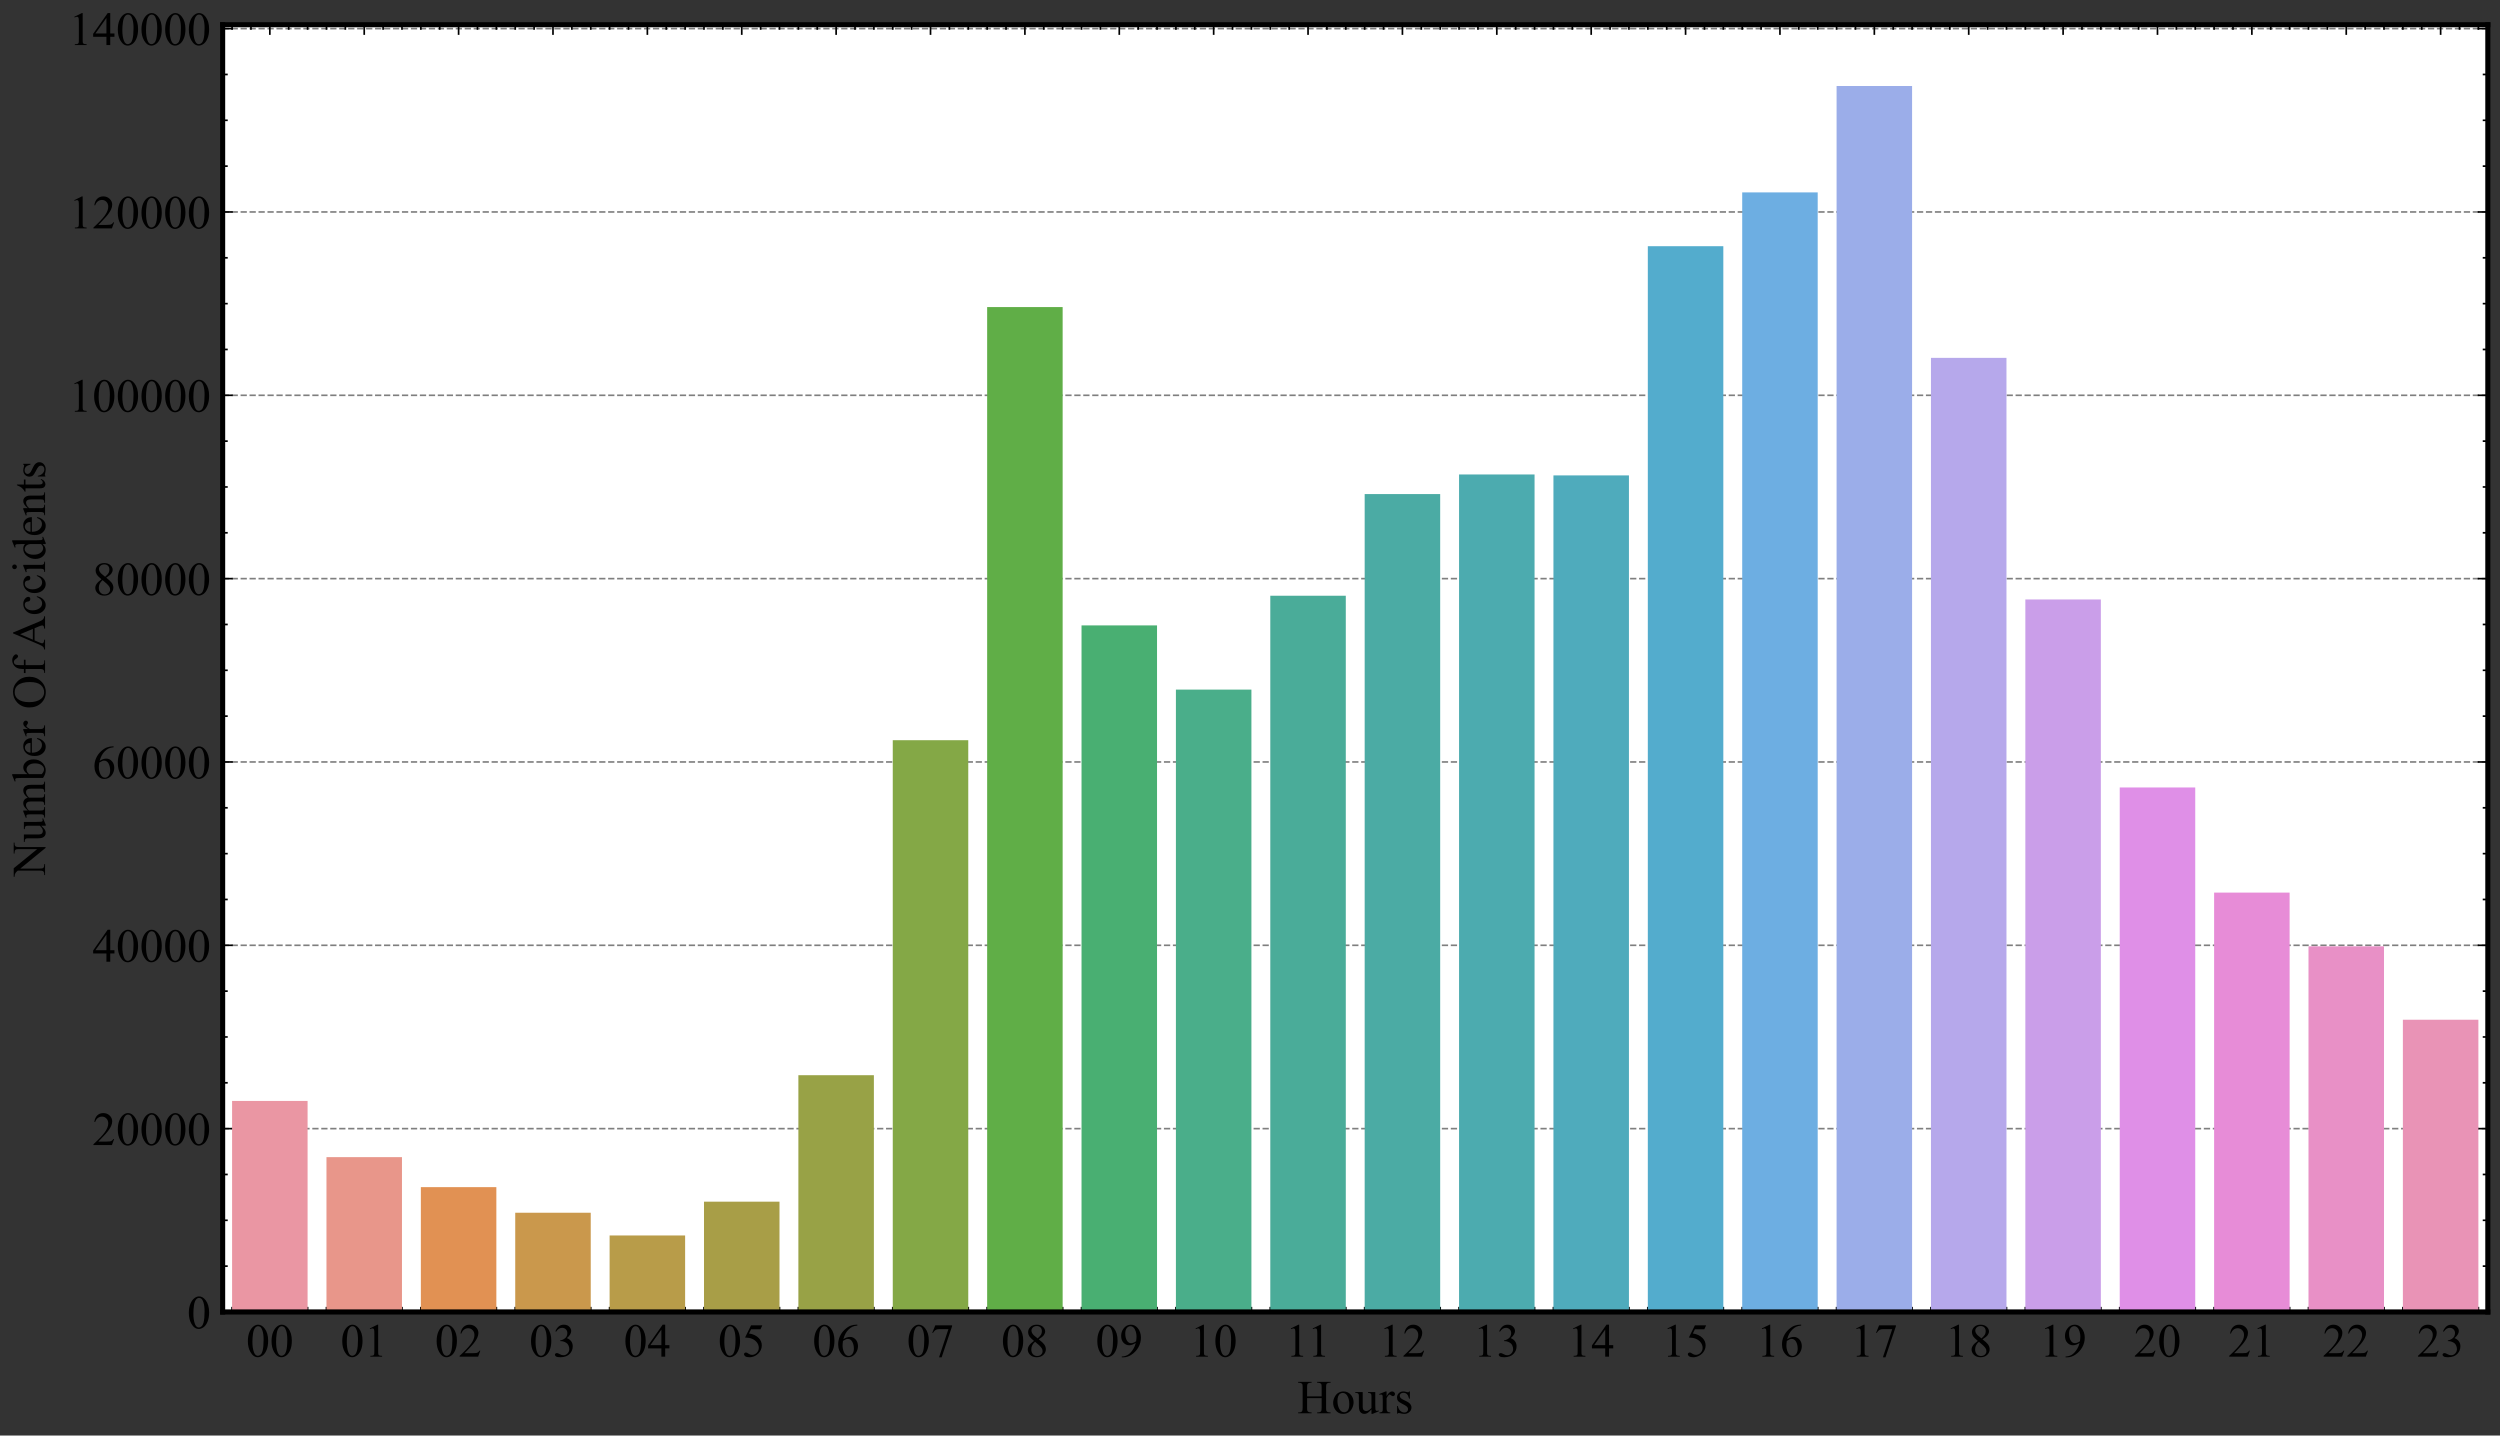 <?xml version="1.0" encoding="utf-8" standalone="no"?>
<!DOCTYPE svg PUBLIC "-//W3C//DTD SVG 1.1//EN"
  "http://www.w3.org/Graphics/SVG/1.1/DTD/svg11.dtd">
<!-- Created with matplotlib (https://matplotlib.org/) -->
<svg height="424.358pt" version="1.1" viewBox="0 0 739.016 424.358" width="739.016pt" xmlns="http://www.w3.org/2000/svg" xmlns:xlink="http://www.w3.org/1999/xlink">
 <rect x="0" y="0" width="739.016" height="424.358" fill="#333333" stroke="none"/>
 <defs>
  <style type="text/css">*{stroke-linecap:butt;stroke-linejoin:round;}</style>
 </defs>
 <g id="figure_1">
  <g id="patch_1">
   <path d="M 0 424.358 
L 739.016 424.358 
L 739.016 0 
L 0 0 
z
" style="fill:none;"/>
  </g>
  <g id="axes_1">
   <g id="patch_2">
    <path d="M 65.816 387.826 
L 735.416 387.826 
L 735.416 7.306 
L 65.816 7.306 
z
" style="fill:#ffffff;"/>
   </g>
   <g id="matplotlib.axis_1">
    <g id="xtick_1">
     <g id="line2d_1">
      <defs>
       <path d="M 0 0 
L 0 -3 
" id="m856ae59c6f" style="stroke:#000000;stroke-width:0.5;"/>
      </defs>
      <g>
       <use style="stroke:#000000;stroke-width:0.5;" x="79.766" xlink:href="#m856ae59c6f" y="387.826"/>
      </g>
     </g>
     <g id="line2d_2">
      <defs>
       <path d="M 0 0 
L 0 3 
" id="m2496b2ce0c" style="stroke:#000000;stroke-width:0.5;"/>
      </defs>
      <g>
       <use style="stroke:#000000;stroke-width:0.5;" x="79.766" xlink:href="#m2496b2ce0c" y="7.306"/>
      </g>
     </g>
     <g id="text_1">
      <!-- 00 -->
      <g transform="translate(72.766 401.048)scale(0.14 -0.14)">
       <defs>
        <path d="M 3.609 32.719 
Q 3.609 44.047 7.031 52.219 
Q 10.453 60.406 16.109 64.406 
Q 20.516 67.578 25.203 67.578 
Q 32.812 67.578 38.875 59.812 
Q 46.438 50.203 46.438 33.734 
Q 46.438 22.219 43.109 14.156 
Q 39.797 6.109 34.641 2.469 
Q 29.5 -1.172 24.703 -1.172 
Q 15.234 -1.172 8.938 10.016 
Q 3.609 19.438 3.609 32.719 
z
M 13.188 31.5 
Q 13.188 17.828 16.547 9.188 
Q 19.344 1.906 24.859 1.906 
Q 27.484 1.906 30.312 4.266 
Q 33.156 6.641 34.625 12.203 
Q 36.859 20.609 36.859 35.891 
Q 36.859 47.219 34.516 54.781 
Q 32.766 60.406 29.984 62.75 
Q 27.984 64.359 25.141 64.359 
Q 21.828 64.359 19.234 61.375 
Q 15.719 57.328 14.453 48.625 
Q 13.188 39.938 13.188 31.5 
z
" id="TimesNewRomanPSMT-48"/>
       </defs>
       <use xlink:href="#TimesNewRomanPSMT-48"/>
       <use x="50" xlink:href="#TimesNewRomanPSMT-48"/>
      </g>
     </g>
    </g>
    <g id="xtick_2">
     <g id="line2d_3">
      <g>
       <use style="stroke:#000000;stroke-width:0.5;" x="107.666" xlink:href="#m856ae59c6f" y="387.826"/>
      </g>
     </g>
     <g id="line2d_4">
      <g>
       <use style="stroke:#000000;stroke-width:0.5;" x="107.666" xlink:href="#m2496b2ce0c" y="7.306"/>
      </g>
     </g>
     <g id="text_2">
      <!-- 01 -->
      <g transform="translate(100.666 401.048)scale(0.14 -0.14)">
       <defs>
        <path d="M 11.719 59.719 
L 27.828 67.578 
L 29.438 67.578 
L 29.438 11.672 
Q 29.438 6.109 29.906 4.734 
Q 30.375 3.375 31.828 2.641 
Q 33.297 1.906 37.797 1.812 
L 37.797 0 
L 12.891 0 
L 12.891 1.812 
Q 17.578 1.906 18.938 2.609 
Q 20.312 3.328 20.844 4.516 
Q 21.391 5.719 21.391 11.672 
L 21.391 47.406 
Q 21.391 54.641 20.906 56.688 
Q 20.562 58.25 19.656 58.984 
Q 18.75 59.719 17.484 59.719 
Q 15.672 59.719 12.453 58.203 
z
" id="TimesNewRomanPSMT-49"/>
       </defs>
       <use xlink:href="#TimesNewRomanPSMT-48"/>
       <use x="50" xlink:href="#TimesNewRomanPSMT-49"/>
      </g>
     </g>
    </g>
    <g id="xtick_3">
     <g id="line2d_5">
      <g>
       <use style="stroke:#000000;stroke-width:0.5;" x="135.566" xlink:href="#m856ae59c6f" y="387.826"/>
      </g>
     </g>
     <g id="line2d_6">
      <g>
       <use style="stroke:#000000;stroke-width:0.5;" x="135.566" xlink:href="#m2496b2ce0c" y="7.306"/>
      </g>
     </g>
     <g id="text_3">
      <!-- 02 -->
      <g transform="translate(128.566 401.048)scale(0.14 -0.14)">
       <defs>
        <path d="M 45.844 12.75 
L 41.219 0 
L 2.156 0 
L 2.156 1.812 
Q 19.391 17.531 26.422 27.484 
Q 33.453 37.453 33.453 45.703 
Q 33.453 52 29.594 56.047 
Q 25.734 60.109 20.359 60.109 
Q 15.484 60.109 11.594 57.25 
Q 7.719 54.391 5.859 48.875 
L 4.047 48.875 
Q 5.281 57.906 10.328 62.734 
Q 15.375 67.578 22.953 67.578 
Q 31 67.578 36.391 62.406 
Q 41.797 57.234 41.797 50.203 
Q 41.797 45.172 39.453 40.141 
Q 35.844 32.234 27.734 23.391 
Q 15.578 10.109 12.547 7.375 
L 29.828 7.375 
Q 35.109 7.375 37.234 7.766 
Q 39.359 8.156 41.062 9.344 
Q 42.781 10.547 44.047 12.75 
z
" id="TimesNewRomanPSMT-50"/>
       </defs>
       <use xlink:href="#TimesNewRomanPSMT-48"/>
       <use x="50" xlink:href="#TimesNewRomanPSMT-50"/>
      </g>
     </g>
    </g>
    <g id="xtick_4">
     <g id="line2d_7">
      <g>
       <use style="stroke:#000000;stroke-width:0.5;" x="163.466" xlink:href="#m856ae59c6f" y="387.826"/>
      </g>
     </g>
     <g id="line2d_8">
      <g>
       <use style="stroke:#000000;stroke-width:0.5;" x="163.466" xlink:href="#m2496b2ce0c" y="7.306"/>
      </g>
     </g>
     <g id="text_4">
      <!-- 03 -->
      <g transform="translate(156.466 401.048)scale(0.14 -0.14)">
       <defs>
        <path d="M 5.078 53.609 
Q 7.906 60.297 12.219 63.938 
Q 16.547 67.578 23 67.578 
Q 30.953 67.578 35.203 62.406 
Q 38.422 58.547 38.422 54.156 
Q 38.422 46.922 29.344 39.203 
Q 35.453 36.812 38.578 32.375 
Q 41.703 27.938 41.703 21.922 
Q 41.703 13.328 36.234 7.031 
Q 29.109 -1.172 15.578 -1.172 
Q 8.891 -1.172 6.469 0.484 
Q 4.047 2.156 4.047 4.047 
Q 4.047 5.469 5.188 6.547 
Q 6.344 7.625 7.953 7.625 
Q 9.188 7.625 10.453 7.234 
Q 11.281 6.984 14.203 5.438 
Q 17.141 3.906 18.266 3.609 
Q 20.062 3.078 22.125 3.078 
Q 27.094 3.078 30.781 6.938 
Q 34.469 10.797 34.469 16.062 
Q 34.469 19.922 32.766 23.578 
Q 31.5 26.312 29.984 27.734 
Q 27.875 29.688 24.219 31.266 
Q 20.562 32.859 16.75 32.859 
L 15.188 32.859 
L 15.188 34.328 
Q 19.047 34.812 22.922 37.109 
Q 26.812 39.406 28.562 42.625 
Q 30.328 45.844 30.328 49.703 
Q 30.328 54.734 27.172 57.828 
Q 24.031 60.938 19.344 60.938 
Q 11.766 60.938 6.688 52.828 
z
" id="TimesNewRomanPSMT-51"/>
       </defs>
       <use xlink:href="#TimesNewRomanPSMT-48"/>
       <use x="50" xlink:href="#TimesNewRomanPSMT-51"/>
      </g>
     </g>
    </g>
    <g id="xtick_5">
     <g id="line2d_9">
      <g>
       <use style="stroke:#000000;stroke-width:0.5;" x="191.366" xlink:href="#m856ae59c6f" y="387.826"/>
      </g>
     </g>
     <g id="line2d_10">
      <g>
       <use style="stroke:#000000;stroke-width:0.5;" x="191.366" xlink:href="#m2496b2ce0c" y="7.306"/>
      </g>
     </g>
     <g id="text_5">
      <!-- 04 -->
      <g transform="translate(184.366 401.048)scale(0.14 -0.14)">
       <defs>
        <path d="M 46.531 24.422 
L 46.531 17.484 
L 37.641 17.484 
L 37.641 0 
L 29.594 0 
L 29.594 17.484 
L 1.562 17.484 
L 1.562 23.734 
L 32.281 67.578 
L 37.641 67.578 
L 37.641 24.422 
z
M 29.594 24.422 
L 29.594 57.281 
L 6.344 24.422 
z
" id="TimesNewRomanPSMT-52"/>
       </defs>
       <use xlink:href="#TimesNewRomanPSMT-48"/>
       <use x="50" xlink:href="#TimesNewRomanPSMT-52"/>
      </g>
     </g>
    </g>
    <g id="xtick_6">
     <g id="line2d_11">
      <g>
       <use style="stroke:#000000;stroke-width:0.5;" x="219.266" xlink:href="#m856ae59c6f" y="387.826"/>
      </g>
     </g>
     <g id="line2d_12">
      <g>
       <use style="stroke:#000000;stroke-width:0.5;" x="219.266" xlink:href="#m2496b2ce0c" y="7.306"/>
      </g>
     </g>
     <g id="text_6">
      <!-- 05 -->
      <g transform="translate(212.266 401.048)scale(0.14 -0.14)">
       <defs>
        <path d="M 43.406 66.219 
L 39.594 57.906 
L 19.672 57.906 
L 15.328 49.031 
Q 28.266 47.125 35.844 39.406 
Q 42.328 32.766 42.328 23.781 
Q 42.328 18.562 40.203 14.109 
Q 38.094 9.672 34.859 6.547 
Q 31.641 3.422 27.688 1.516 
Q 22.078 -1.172 16.156 -1.172 
Q 10.203 -1.172 7.484 0.844 
Q 4.781 2.875 4.781 5.328 
Q 4.781 6.688 5.906 7.734 
Q 7.031 8.797 8.734 8.797 
Q 10.016 8.797 10.969 8.406 
Q 11.922 8.016 14.203 6.391 
Q 17.875 3.859 21.625 3.859 
Q 27.344 3.859 31.656 8.172 
Q 35.984 12.5 35.984 18.703 
Q 35.984 24.703 32.125 29.906 
Q 28.266 35.109 21.484 37.938 
Q 16.156 40.141 6.984 40.484 
L 19.672 66.219 
z
" id="TimesNewRomanPSMT-53"/>
       </defs>
       <use xlink:href="#TimesNewRomanPSMT-48"/>
       <use x="50" xlink:href="#TimesNewRomanPSMT-53"/>
      </g>
     </g>
    </g>
    <g id="xtick_7">
     <g id="line2d_13">
      <g>
       <use style="stroke:#000000;stroke-width:0.5;" x="247.166" xlink:href="#m856ae59c6f" y="387.826"/>
      </g>
     </g>
     <g id="line2d_14">
      <g>
       <use style="stroke:#000000;stroke-width:0.5;" x="247.166" xlink:href="#m2496b2ce0c" y="7.306"/>
      </g>
     </g>
     <g id="text_7">
      <!-- 06 -->
      <g transform="translate(240.166 401.048)scale(0.14 -0.14)">
       <defs>
        <path d="M 44.828 67.578 
L 44.828 65.766 
Q 38.375 65.141 34.297 63.203 
Q 30.219 61.281 26.234 57.328 
Q 22.266 53.375 19.656 48.516 
Q 17.047 43.656 15.281 36.969 
Q 22.312 41.797 29.391 41.797 
Q 36.188 41.797 41.156 36.328 
Q 46.141 30.859 46.141 22.266 
Q 46.141 13.969 41.109 7.125 
Q 35.062 -1.172 25.094 -1.172 
Q 18.312 -1.172 13.578 3.328 
Q 4.297 12.062 4.297 25.984 
Q 4.297 34.859 7.859 42.859 
Q 11.422 50.875 18.031 57.078 
Q 24.656 63.281 30.703 65.422 
Q 36.766 67.578 42 67.578 
z
M 14.453 33.406 
Q 13.578 26.812 13.578 22.75 
Q 13.578 18.062 15.312 12.562 
Q 17.047 7.078 20.453 3.859 
Q 22.953 1.562 26.516 1.562 
Q 30.766 1.562 34.109 5.562 
Q 37.453 9.578 37.453 17 
Q 37.453 25.344 34.125 31.438 
Q 30.812 37.547 24.703 37.547 
Q 22.859 37.547 20.734 36.766 
Q 18.609 35.984 14.453 33.406 
z
" id="TimesNewRomanPSMT-54"/>
       </defs>
       <use xlink:href="#TimesNewRomanPSMT-48"/>
       <use x="50" xlink:href="#TimesNewRomanPSMT-54"/>
      </g>
     </g>
    </g>
    <g id="xtick_8">
     <g id="line2d_15">
      <g>
       <use style="stroke:#000000;stroke-width:0.5;" x="275.066" xlink:href="#m856ae59c6f" y="387.826"/>
      </g>
     </g>
     <g id="line2d_16">
      <g>
       <use style="stroke:#000000;stroke-width:0.5;" x="275.066" xlink:href="#m2496b2ce0c" y="7.306"/>
      </g>
     </g>
     <g id="text_8">
      <!-- 07 -->
      <g transform="translate(268.066 401.048)scale(0.14 -0.14)">
       <defs>
        <path d="M 10.062 66.219 
L 45.562 66.219 
L 45.562 64.359 
L 23.484 -1.375 
L 18.016 -1.375 
L 37.797 58.25 
L 19.578 58.25 
Q 14.062 58.25 11.719 56.938 
Q 7.625 54.688 5.125 50 
L 3.719 50.531 
z
" id="TimesNewRomanPSMT-55"/>
       </defs>
       <use xlink:href="#TimesNewRomanPSMT-48"/>
       <use x="50" xlink:href="#TimesNewRomanPSMT-55"/>
      </g>
     </g>
    </g>
    <g id="xtick_9">
     <g id="line2d_17">
      <g>
       <use style="stroke:#000000;stroke-width:0.5;" x="302.966" xlink:href="#m856ae59c6f" y="387.826"/>
      </g>
     </g>
     <g id="line2d_18">
      <g>
       <use style="stroke:#000000;stroke-width:0.5;" x="302.966" xlink:href="#m2496b2ce0c" y="7.306"/>
      </g>
     </g>
     <g id="text_9">
      <!-- 08 -->
      <g transform="translate(295.966 401.048)scale(0.14 -0.14)">
       <defs>
        <path d="M 19.188 33.344 
Q 11.328 39.797 9.047 43.703 
Q 6.781 47.609 6.781 51.812 
Q 6.781 58.25 11.766 62.906 
Q 16.75 67.578 25 67.578 
Q 33.016 67.578 37.891 63.234 
Q 42.781 58.891 42.781 53.328 
Q 42.781 49.609 40.141 45.75 
Q 37.5 41.891 29.156 36.672 
Q 37.75 30.031 40.531 26.219 
Q 44.234 21.234 44.234 15.719 
Q 44.234 8.734 38.906 3.781 
Q 33.594 -1.172 24.953 -1.172 
Q 15.531 -1.172 10.25 4.734 
Q 6.062 9.469 6.062 15.094 
Q 6.062 19.484 9.016 23.797 
Q 11.969 28.125 19.188 33.344 
z
M 26.859 38.578 
Q 32.719 43.844 34.281 46.891 
Q 35.844 49.953 35.844 53.812 
Q 35.844 58.938 32.953 61.844 
Q 30.078 64.75 25.094 64.75 
Q 20.125 64.75 17 61.859 
Q 13.875 58.984 13.875 55.125 
Q 13.875 52.594 15.156 50.047 
Q 16.453 47.516 18.844 45.219 
z
M 21.484 31.5 
Q 17.438 28.078 15.484 24.047 
Q 13.531 20.016 13.531 15.328 
Q 13.531 9.031 16.969 5.25 
Q 20.406 1.469 25.734 1.469 
Q 31 1.469 34.172 4.438 
Q 37.359 7.422 37.359 11.672 
Q 37.359 15.188 35.5 17.969 
Q 32.031 23.141 21.484 31.5 
z
" id="TimesNewRomanPSMT-56"/>
       </defs>
       <use xlink:href="#TimesNewRomanPSMT-48"/>
       <use x="50" xlink:href="#TimesNewRomanPSMT-56"/>
      </g>
     </g>
    </g>
    <g id="xtick_10">
     <g id="line2d_19">
      <g>
       <use style="stroke:#000000;stroke-width:0.5;" x="330.866" xlink:href="#m856ae59c6f" y="387.826"/>
      </g>
     </g>
     <g id="line2d_20">
      <g>
       <use style="stroke:#000000;stroke-width:0.5;" x="330.866" xlink:href="#m2496b2ce0c" y="7.306"/>
      </g>
     </g>
     <g id="text_10">
      <!-- 09 -->
      <g transform="translate(323.866 401.048)scale(0.14 -0.14)">
       <defs>
        <path d="M 5.281 -1.375 
L 5.281 0.438 
Q 11.625 0.531 17.094 3.391 
Q 22.562 6.25 27.656 13.375 
Q 32.766 20.516 34.766 29.047 
Q 27.094 24.125 20.906 24.125 
Q 13.922 24.125 8.938 29.516 
Q 3.953 34.906 3.953 43.844 
Q 3.953 52.547 8.938 59.328 
Q 14.938 67.578 24.609 67.578 
Q 32.766 67.578 38.578 60.844 
Q 45.703 52.484 45.703 40.234 
Q 45.703 29.203 40.281 19.656 
Q 34.859 10.109 25.203 3.812 
Q 17.328 -1.375 8.062 -1.375 
z
M 35.547 32.672 
Q 36.422 39.016 36.422 42.828 
Q 36.422 47.562 34.812 53.047 
Q 33.203 58.547 30.25 61.469 
Q 27.297 64.406 23.531 64.406 
Q 19.188 64.406 15.906 60.5 
Q 12.641 56.594 12.641 48.875 
Q 12.641 38.578 17 32.766 
Q 20.172 28.562 24.812 28.562 
Q 27.047 28.562 30.125 29.641 
Q 33.203 30.719 35.547 32.672 
z
" id="TimesNewRomanPSMT-57"/>
       </defs>
       <use xlink:href="#TimesNewRomanPSMT-48"/>
       <use x="50" xlink:href="#TimesNewRomanPSMT-57"/>
      </g>
     </g>
    </g>
    <g id="xtick_11">
     <g id="line2d_21">
      <g>
       <use style="stroke:#000000;stroke-width:0.5;" x="358.766" xlink:href="#m856ae59c6f" y="387.826"/>
      </g>
     </g>
     <g id="line2d_22">
      <g>
       <use style="stroke:#000000;stroke-width:0.5;" x="358.766" xlink:href="#m2496b2ce0c" y="7.306"/>
      </g>
     </g>
     <g id="text_11">
      <!-- 10 -->
      <g transform="translate(351.766 401.048)scale(0.14 -0.14)">
       <use xlink:href="#TimesNewRomanPSMT-49"/>
       <use x="50" xlink:href="#TimesNewRomanPSMT-48"/>
      </g>
     </g>
    </g>
    <g id="xtick_12">
     <g id="line2d_23">
      <g>
       <use style="stroke:#000000;stroke-width:0.5;" x="386.666" xlink:href="#m856ae59c6f" y="387.826"/>
      </g>
     </g>
     <g id="line2d_24">
      <g>
       <use style="stroke:#000000;stroke-width:0.5;" x="386.666" xlink:href="#m2496b2ce0c" y="7.306"/>
      </g>
     </g>
     <g id="text_12">
      <!-- 11 -->
      <g transform="translate(379.928 401.048)scale(0.14 -0.14)">
       <use xlink:href="#TimesNewRomanPSMT-49"/>
       <use x="46.25" xlink:href="#TimesNewRomanPSMT-49"/>
      </g>
     </g>
    </g>
    <g id="xtick_13">
     <g id="line2d_25">
      <g>
       <use style="stroke:#000000;stroke-width:0.5;" x="414.566" xlink:href="#m856ae59c6f" y="387.826"/>
      </g>
     </g>
     <g id="line2d_26">
      <g>
       <use style="stroke:#000000;stroke-width:0.5;" x="414.566" xlink:href="#m2496b2ce0c" y="7.306"/>
      </g>
     </g>
     <g id="text_13">
      <!-- 12 -->
      <g transform="translate(407.566 401.048)scale(0.14 -0.14)">
       <use xlink:href="#TimesNewRomanPSMT-49"/>
       <use x="50" xlink:href="#TimesNewRomanPSMT-50"/>
      </g>
     </g>
    </g>
    <g id="xtick_14">
     <g id="line2d_27">
      <g>
       <use style="stroke:#000000;stroke-width:0.5;" x="442.466" xlink:href="#m856ae59c6f" y="387.826"/>
      </g>
     </g>
     <g id="line2d_28">
      <g>
       <use style="stroke:#000000;stroke-width:0.5;" x="442.466" xlink:href="#m2496b2ce0c" y="7.306"/>
      </g>
     </g>
     <g id="text_14">
      <!-- 13 -->
      <g transform="translate(435.466 401.048)scale(0.14 -0.14)">
       <use xlink:href="#TimesNewRomanPSMT-49"/>
       <use x="50" xlink:href="#TimesNewRomanPSMT-51"/>
      </g>
     </g>
    </g>
    <g id="xtick_15">
     <g id="line2d_29">
      <g>
       <use style="stroke:#000000;stroke-width:0.5;" x="470.366" xlink:href="#m856ae59c6f" y="387.826"/>
      </g>
     </g>
     <g id="line2d_30">
      <g>
       <use style="stroke:#000000;stroke-width:0.5;" x="470.366" xlink:href="#m2496b2ce0c" y="7.306"/>
      </g>
     </g>
     <g id="text_15">
      <!-- 14 -->
      <g transform="translate(463.366 401.048)scale(0.14 -0.14)">
       <use xlink:href="#TimesNewRomanPSMT-49"/>
       <use x="50" xlink:href="#TimesNewRomanPSMT-52"/>
      </g>
     </g>
    </g>
    <g id="xtick_16">
     <g id="line2d_31">
      <g>
       <use style="stroke:#000000;stroke-width:0.5;" x="498.266" xlink:href="#m856ae59c6f" y="387.826"/>
      </g>
     </g>
     <g id="line2d_32">
      <g>
       <use style="stroke:#000000;stroke-width:0.5;" x="498.266" xlink:href="#m2496b2ce0c" y="7.306"/>
      </g>
     </g>
     <g id="text_16">
      <!-- 15 -->
      <g transform="translate(491.266 401.048)scale(0.14 -0.14)">
       <use xlink:href="#TimesNewRomanPSMT-49"/>
       <use x="50" xlink:href="#TimesNewRomanPSMT-53"/>
      </g>
     </g>
    </g>
    <g id="xtick_17">
     <g id="line2d_33">
      <g>
       <use style="stroke:#000000;stroke-width:0.5;" x="526.166" xlink:href="#m856ae59c6f" y="387.826"/>
      </g>
     </g>
     <g id="line2d_34">
      <g>
       <use style="stroke:#000000;stroke-width:0.5;" x="526.166" xlink:href="#m2496b2ce0c" y="7.306"/>
      </g>
     </g>
     <g id="text_17">
      <!-- 16 -->
      <g transform="translate(519.166 401.048)scale(0.14 -0.14)">
       <use xlink:href="#TimesNewRomanPSMT-49"/>
       <use x="50" xlink:href="#TimesNewRomanPSMT-54"/>
      </g>
     </g>
    </g>
    <g id="xtick_18">
     <g id="line2d_35">
      <g>
       <use style="stroke:#000000;stroke-width:0.5;" x="554.066" xlink:href="#m856ae59c6f" y="387.826"/>
      </g>
     </g>
     <g id="line2d_36">
      <g>
       <use style="stroke:#000000;stroke-width:0.5;" x="554.066" xlink:href="#m2496b2ce0c" y="7.306"/>
      </g>
     </g>
     <g id="text_18">
      <!-- 17 -->
      <g transform="translate(547.066 401.048)scale(0.14 -0.14)">
       <use xlink:href="#TimesNewRomanPSMT-49"/>
       <use x="50" xlink:href="#TimesNewRomanPSMT-55"/>
      </g>
     </g>
    </g>
    <g id="xtick_19">
     <g id="line2d_37">
      <g>
       <use style="stroke:#000000;stroke-width:0.5;" x="581.966" xlink:href="#m856ae59c6f" y="387.826"/>
      </g>
     </g>
     <g id="line2d_38">
      <g>
       <use style="stroke:#000000;stroke-width:0.5;" x="581.966" xlink:href="#m2496b2ce0c" y="7.306"/>
      </g>
     </g>
     <g id="text_19">
      <!-- 18 -->
      <g transform="translate(574.966 401.048)scale(0.14 -0.14)">
       <use xlink:href="#TimesNewRomanPSMT-49"/>
       <use x="50" xlink:href="#TimesNewRomanPSMT-56"/>
      </g>
     </g>
    </g>
    <g id="xtick_20">
     <g id="line2d_39">
      <g>
       <use style="stroke:#000000;stroke-width:0.5;" x="609.866" xlink:href="#m856ae59c6f" y="387.826"/>
      </g>
     </g>
     <g id="line2d_40">
      <g>
       <use style="stroke:#000000;stroke-width:0.5;" x="609.866" xlink:href="#m2496b2ce0c" y="7.306"/>
      </g>
     </g>
     <g id="text_20">
      <!-- 19 -->
      <g transform="translate(602.866 401.048)scale(0.14 -0.14)">
       <use xlink:href="#TimesNewRomanPSMT-49"/>
       <use x="50" xlink:href="#TimesNewRomanPSMT-57"/>
      </g>
     </g>
    </g>
    <g id="xtick_21">
     <g id="line2d_41">
      <g>
       <use style="stroke:#000000;stroke-width:0.5;" x="637.766" xlink:href="#m856ae59c6f" y="387.826"/>
      </g>
     </g>
     <g id="line2d_42">
      <g>
       <use style="stroke:#000000;stroke-width:0.5;" x="637.766" xlink:href="#m2496b2ce0c" y="7.306"/>
      </g>
     </g>
     <g id="text_21">
      <!-- 20 -->
      <g transform="translate(630.766 401.048)scale(0.14 -0.14)">
       <use xlink:href="#TimesNewRomanPSMT-50"/>
       <use x="50" xlink:href="#TimesNewRomanPSMT-48"/>
      </g>
     </g>
    </g>
    <g id="xtick_22">
     <g id="line2d_43">
      <g>
       <use style="stroke:#000000;stroke-width:0.5;" x="665.666" xlink:href="#m856ae59c6f" y="387.826"/>
      </g>
     </g>
     <g id="line2d_44">
      <g>
       <use style="stroke:#000000;stroke-width:0.5;" x="665.666" xlink:href="#m2496b2ce0c" y="7.306"/>
      </g>
     </g>
     <g id="text_22">
      <!-- 21 -->
      <g transform="translate(658.666 401.048)scale(0.14 -0.14)">
       <use xlink:href="#TimesNewRomanPSMT-50"/>
       <use x="50" xlink:href="#TimesNewRomanPSMT-49"/>
      </g>
     </g>
    </g>
    <g id="xtick_23">
     <g id="line2d_45">
      <g>
       <use style="stroke:#000000;stroke-width:0.5;" x="693.566" xlink:href="#m856ae59c6f" y="387.826"/>
      </g>
     </g>
     <g id="line2d_46">
      <g>
       <use style="stroke:#000000;stroke-width:0.5;" x="693.566" xlink:href="#m2496b2ce0c" y="7.306"/>
      </g>
     </g>
     <g id="text_23">
      <!-- 22 -->
      <g transform="translate(686.566 401.048)scale(0.14 -0.14)">
       <use xlink:href="#TimesNewRomanPSMT-50"/>
       <use x="50" xlink:href="#TimesNewRomanPSMT-50"/>
      </g>
     </g>
    </g>
    <g id="xtick_24">
     <g id="line2d_47">
      <g>
       <use style="stroke:#000000;stroke-width:0.5;" x="721.466" xlink:href="#m856ae59c6f" y="387.826"/>
      </g>
     </g>
     <g id="line2d_48">
      <g>
       <use style="stroke:#000000;stroke-width:0.5;" x="721.466" xlink:href="#m2496b2ce0c" y="7.306"/>
      </g>
     </g>
     <g id="text_24">
      <!-- 23 -->
      <g transform="translate(714.466 401.048)scale(0.14 -0.14)">
       <use xlink:href="#TimesNewRomanPSMT-50"/>
       <use x="50" xlink:href="#TimesNewRomanPSMT-51"/>
      </g>
     </g>
    </g>
    <g id="xtick_25">
     <g id="line2d_49">
      <defs>
       <path d="M 0 0 
L 0 -1.5 
" id="m8d5c47aec5" style="stroke:#000000;stroke-width:0.5;"/>
      </defs>
      <g>
       <use style="stroke:#000000;stroke-width:0.5;" x="68.606" xlink:href="#m8d5c47aec5" y="387.826"/>
      </g>
     </g>
     <g id="line2d_50">
      <defs>
       <path d="M 0 0 
L 0 1.5 
" id="m2c6eed31a7" style="stroke:#000000;stroke-width:0.5;"/>
      </defs>
      <g>
       <use style="stroke:#000000;stroke-width:0.5;" x="68.606" xlink:href="#m2c6eed31a7" y="7.306"/>
      </g>
     </g>
    </g>
    <g id="xtick_26">
     <g id="line2d_51">
      <g>
       <use style="stroke:#000000;stroke-width:0.5;" x="74.186" xlink:href="#m8d5c47aec5" y="387.826"/>
      </g>
     </g>
     <g id="line2d_52">
      <g>
       <use style="stroke:#000000;stroke-width:0.5;" x="74.186" xlink:href="#m2c6eed31a7" y="7.306"/>
      </g>
     </g>
    </g>
    <g id="xtick_27">
     <g id="line2d_53">
      <g>
       <use style="stroke:#000000;stroke-width:0.5;" x="85.346" xlink:href="#m8d5c47aec5" y="387.826"/>
      </g>
     </g>
     <g id="line2d_54">
      <g>
       <use style="stroke:#000000;stroke-width:0.5;" x="85.346" xlink:href="#m2c6eed31a7" y="7.306"/>
      </g>
     </g>
    </g>
    <g id="xtick_28">
     <g id="line2d_55">
      <g>
       <use style="stroke:#000000;stroke-width:0.5;" x="90.926" xlink:href="#m8d5c47aec5" y="387.826"/>
      </g>
     </g>
     <g id="line2d_56">
      <g>
       <use style="stroke:#000000;stroke-width:0.5;" x="90.926" xlink:href="#m2c6eed31a7" y="7.306"/>
      </g>
     </g>
    </g>
    <g id="xtick_29">
     <g id="line2d_57">
      <g>
       <use style="stroke:#000000;stroke-width:0.5;" x="96.506" xlink:href="#m8d5c47aec5" y="387.826"/>
      </g>
     </g>
     <g id="line2d_58">
      <g>
       <use style="stroke:#000000;stroke-width:0.5;" x="96.506" xlink:href="#m2c6eed31a7" y="7.306"/>
      </g>
     </g>
    </g>
    <g id="xtick_30">
     <g id="line2d_59">
      <g>
       <use style="stroke:#000000;stroke-width:0.5;" x="102.086" xlink:href="#m8d5c47aec5" y="387.826"/>
      </g>
     </g>
     <g id="line2d_60">
      <g>
       <use style="stroke:#000000;stroke-width:0.5;" x="102.086" xlink:href="#m2c6eed31a7" y="7.306"/>
      </g>
     </g>
    </g>
    <g id="xtick_31">
     <g id="line2d_61">
      <g>
       <use style="stroke:#000000;stroke-width:0.5;" x="113.246" xlink:href="#m8d5c47aec5" y="387.826"/>
      </g>
     </g>
     <g id="line2d_62">
      <g>
       <use style="stroke:#000000;stroke-width:0.5;" x="113.246" xlink:href="#m2c6eed31a7" y="7.306"/>
      </g>
     </g>
    </g>
    <g id="xtick_32">
     <g id="line2d_63">
      <g>
       <use style="stroke:#000000;stroke-width:0.5;" x="118.826" xlink:href="#m8d5c47aec5" y="387.826"/>
      </g>
     </g>
     <g id="line2d_64">
      <g>
       <use style="stroke:#000000;stroke-width:0.5;" x="118.826" xlink:href="#m2c6eed31a7" y="7.306"/>
      </g>
     </g>
    </g>
    <g id="xtick_33">
     <g id="line2d_65">
      <g>
       <use style="stroke:#000000;stroke-width:0.5;" x="124.406" xlink:href="#m8d5c47aec5" y="387.826"/>
      </g>
     </g>
     <g id="line2d_66">
      <g>
       <use style="stroke:#000000;stroke-width:0.5;" x="124.406" xlink:href="#m2c6eed31a7" y="7.306"/>
      </g>
     </g>
    </g>
    <g id="xtick_34">
     <g id="line2d_67">
      <g>
       <use style="stroke:#000000;stroke-width:0.5;" x="129.986" xlink:href="#m8d5c47aec5" y="387.826"/>
      </g>
     </g>
     <g id="line2d_68">
      <g>
       <use style="stroke:#000000;stroke-width:0.5;" x="129.986" xlink:href="#m2c6eed31a7" y="7.306"/>
      </g>
     </g>
    </g>
    <g id="xtick_35">
     <g id="line2d_69">
      <g>
       <use style="stroke:#000000;stroke-width:0.5;" x="141.146" xlink:href="#m8d5c47aec5" y="387.826"/>
      </g>
     </g>
     <g id="line2d_70">
      <g>
       <use style="stroke:#000000;stroke-width:0.5;" x="141.146" xlink:href="#m2c6eed31a7" y="7.306"/>
      </g>
     </g>
    </g>
    <g id="xtick_36">
     <g id="line2d_71">
      <g>
       <use style="stroke:#000000;stroke-width:0.5;" x="146.726" xlink:href="#m8d5c47aec5" y="387.826"/>
      </g>
     </g>
     <g id="line2d_72">
      <g>
       <use style="stroke:#000000;stroke-width:0.5;" x="146.726" xlink:href="#m2c6eed31a7" y="7.306"/>
      </g>
     </g>
    </g>
    <g id="xtick_37">
     <g id="line2d_73">
      <g>
       <use style="stroke:#000000;stroke-width:0.5;" x="152.306" xlink:href="#m8d5c47aec5" y="387.826"/>
      </g>
     </g>
     <g id="line2d_74">
      <g>
       <use style="stroke:#000000;stroke-width:0.5;" x="152.306" xlink:href="#m2c6eed31a7" y="7.306"/>
      </g>
     </g>
    </g>
    <g id="xtick_38">
     <g id="line2d_75">
      <g>
       <use style="stroke:#000000;stroke-width:0.5;" x="157.886" xlink:href="#m8d5c47aec5" y="387.826"/>
      </g>
     </g>
     <g id="line2d_76">
      <g>
       <use style="stroke:#000000;stroke-width:0.5;" x="157.886" xlink:href="#m2c6eed31a7" y="7.306"/>
      </g>
     </g>
    </g>
    <g id="xtick_39">
     <g id="line2d_77">
      <g>
       <use style="stroke:#000000;stroke-width:0.5;" x="169.046" xlink:href="#m8d5c47aec5" y="387.826"/>
      </g>
     </g>
     <g id="line2d_78">
      <g>
       <use style="stroke:#000000;stroke-width:0.5;" x="169.046" xlink:href="#m2c6eed31a7" y="7.306"/>
      </g>
     </g>
    </g>
    <g id="xtick_40">
     <g id="line2d_79">
      <g>
       <use style="stroke:#000000;stroke-width:0.5;" x="174.626" xlink:href="#m8d5c47aec5" y="387.826"/>
      </g>
     </g>
     <g id="line2d_80">
      <g>
       <use style="stroke:#000000;stroke-width:0.5;" x="174.626" xlink:href="#m2c6eed31a7" y="7.306"/>
      </g>
     </g>
    </g>
    <g id="xtick_41">
     <g id="line2d_81">
      <g>
       <use style="stroke:#000000;stroke-width:0.5;" x="180.206" xlink:href="#m8d5c47aec5" y="387.826"/>
      </g>
     </g>
     <g id="line2d_82">
      <g>
       <use style="stroke:#000000;stroke-width:0.5;" x="180.206" xlink:href="#m2c6eed31a7" y="7.306"/>
      </g>
     </g>
    </g>
    <g id="xtick_42">
     <g id="line2d_83">
      <g>
       <use style="stroke:#000000;stroke-width:0.5;" x="185.786" xlink:href="#m8d5c47aec5" y="387.826"/>
      </g>
     </g>
     <g id="line2d_84">
      <g>
       <use style="stroke:#000000;stroke-width:0.5;" x="185.786" xlink:href="#m2c6eed31a7" y="7.306"/>
      </g>
     </g>
    </g>
    <g id="xtick_43">
     <g id="line2d_85">
      <g>
       <use style="stroke:#000000;stroke-width:0.5;" x="196.946" xlink:href="#m8d5c47aec5" y="387.826"/>
      </g>
     </g>
     <g id="line2d_86">
      <g>
       <use style="stroke:#000000;stroke-width:0.5;" x="196.946" xlink:href="#m2c6eed31a7" y="7.306"/>
      </g>
     </g>
    </g>
    <g id="xtick_44">
     <g id="line2d_87">
      <g>
       <use style="stroke:#000000;stroke-width:0.5;" x="202.526" xlink:href="#m8d5c47aec5" y="387.826"/>
      </g>
     </g>
     <g id="line2d_88">
      <g>
       <use style="stroke:#000000;stroke-width:0.5;" x="202.526" xlink:href="#m2c6eed31a7" y="7.306"/>
      </g>
     </g>
    </g>
    <g id="xtick_45">
     <g id="line2d_89">
      <g>
       <use style="stroke:#000000;stroke-width:0.5;" x="208.106" xlink:href="#m8d5c47aec5" y="387.826"/>
      </g>
     </g>
     <g id="line2d_90">
      <g>
       <use style="stroke:#000000;stroke-width:0.5;" x="208.106" xlink:href="#m2c6eed31a7" y="7.306"/>
      </g>
     </g>
    </g>
    <g id="xtick_46">
     <g id="line2d_91">
      <g>
       <use style="stroke:#000000;stroke-width:0.5;" x="213.686" xlink:href="#m8d5c47aec5" y="387.826"/>
      </g>
     </g>
     <g id="line2d_92">
      <g>
       <use style="stroke:#000000;stroke-width:0.5;" x="213.686" xlink:href="#m2c6eed31a7" y="7.306"/>
      </g>
     </g>
    </g>
    <g id="xtick_47">
     <g id="line2d_93">
      <g>
       <use style="stroke:#000000;stroke-width:0.5;" x="224.846" xlink:href="#m8d5c47aec5" y="387.826"/>
      </g>
     </g>
     <g id="line2d_94">
      <g>
       <use style="stroke:#000000;stroke-width:0.5;" x="224.846" xlink:href="#m2c6eed31a7" y="7.306"/>
      </g>
     </g>
    </g>
    <g id="xtick_48">
     <g id="line2d_95">
      <g>
       <use style="stroke:#000000;stroke-width:0.5;" x="230.426" xlink:href="#m8d5c47aec5" y="387.826"/>
      </g>
     </g>
     <g id="line2d_96">
      <g>
       <use style="stroke:#000000;stroke-width:0.5;" x="230.426" xlink:href="#m2c6eed31a7" y="7.306"/>
      </g>
     </g>
    </g>
    <g id="xtick_49">
     <g id="line2d_97">
      <g>
       <use style="stroke:#000000;stroke-width:0.5;" x="236.006" xlink:href="#m8d5c47aec5" y="387.826"/>
      </g>
     </g>
     <g id="line2d_98">
      <g>
       <use style="stroke:#000000;stroke-width:0.5;" x="236.006" xlink:href="#m2c6eed31a7" y="7.306"/>
      </g>
     </g>
    </g>
    <g id="xtick_50">
     <g id="line2d_99">
      <g>
       <use style="stroke:#000000;stroke-width:0.5;" x="241.586" xlink:href="#m8d5c47aec5" y="387.826"/>
      </g>
     </g>
     <g id="line2d_100">
      <g>
       <use style="stroke:#000000;stroke-width:0.5;" x="241.586" xlink:href="#m2c6eed31a7" y="7.306"/>
      </g>
     </g>
    </g>
    <g id="xtick_51">
     <g id="line2d_101">
      <g>
       <use style="stroke:#000000;stroke-width:0.5;" x="252.746" xlink:href="#m8d5c47aec5" y="387.826"/>
      </g>
     </g>
     <g id="line2d_102">
      <g>
       <use style="stroke:#000000;stroke-width:0.5;" x="252.746" xlink:href="#m2c6eed31a7" y="7.306"/>
      </g>
     </g>
    </g>
    <g id="xtick_52">
     <g id="line2d_103">
      <g>
       <use style="stroke:#000000;stroke-width:0.5;" x="258.326" xlink:href="#m8d5c47aec5" y="387.826"/>
      </g>
     </g>
     <g id="line2d_104">
      <g>
       <use style="stroke:#000000;stroke-width:0.5;" x="258.326" xlink:href="#m2c6eed31a7" y="7.306"/>
      </g>
     </g>
    </g>
    <g id="xtick_53">
     <g id="line2d_105">
      <g>
       <use style="stroke:#000000;stroke-width:0.5;" x="263.906" xlink:href="#m8d5c47aec5" y="387.826"/>
      </g>
     </g>
     <g id="line2d_106">
      <g>
       <use style="stroke:#000000;stroke-width:0.5;" x="263.906" xlink:href="#m2c6eed31a7" y="7.306"/>
      </g>
     </g>
    </g>
    <g id="xtick_54">
     <g id="line2d_107">
      <g>
       <use style="stroke:#000000;stroke-width:0.5;" x="269.486" xlink:href="#m8d5c47aec5" y="387.826"/>
      </g>
     </g>
     <g id="line2d_108">
      <g>
       <use style="stroke:#000000;stroke-width:0.5;" x="269.486" xlink:href="#m2c6eed31a7" y="7.306"/>
      </g>
     </g>
    </g>
    <g id="xtick_55">
     <g id="line2d_109">
      <g>
       <use style="stroke:#000000;stroke-width:0.5;" x="280.646" xlink:href="#m8d5c47aec5" y="387.826"/>
      </g>
     </g>
     <g id="line2d_110">
      <g>
       <use style="stroke:#000000;stroke-width:0.5;" x="280.646" xlink:href="#m2c6eed31a7" y="7.306"/>
      </g>
     </g>
    </g>
    <g id="xtick_56">
     <g id="line2d_111">
      <g>
       <use style="stroke:#000000;stroke-width:0.5;" x="286.226" xlink:href="#m8d5c47aec5" y="387.826"/>
      </g>
     </g>
     <g id="line2d_112">
      <g>
       <use style="stroke:#000000;stroke-width:0.5;" x="286.226" xlink:href="#m2c6eed31a7" y="7.306"/>
      </g>
     </g>
    </g>
    <g id="xtick_57">
     <g id="line2d_113">
      <g>
       <use style="stroke:#000000;stroke-width:0.5;" x="291.806" xlink:href="#m8d5c47aec5" y="387.826"/>
      </g>
     </g>
     <g id="line2d_114">
      <g>
       <use style="stroke:#000000;stroke-width:0.5;" x="291.806" xlink:href="#m2c6eed31a7" y="7.306"/>
      </g>
     </g>
    </g>
    <g id="xtick_58">
     <g id="line2d_115">
      <g>
       <use style="stroke:#000000;stroke-width:0.5;" x="297.386" xlink:href="#m8d5c47aec5" y="387.826"/>
      </g>
     </g>
     <g id="line2d_116">
      <g>
       <use style="stroke:#000000;stroke-width:0.5;" x="297.386" xlink:href="#m2c6eed31a7" y="7.306"/>
      </g>
     </g>
    </g>
    <g id="xtick_59">
     <g id="line2d_117">
      <g>
       <use style="stroke:#000000;stroke-width:0.5;" x="308.546" xlink:href="#m8d5c47aec5" y="387.826"/>
      </g>
     </g>
     <g id="line2d_118">
      <g>
       <use style="stroke:#000000;stroke-width:0.5;" x="308.546" xlink:href="#m2c6eed31a7" y="7.306"/>
      </g>
     </g>
    </g>
    <g id="xtick_60">
     <g id="line2d_119">
      <g>
       <use style="stroke:#000000;stroke-width:0.5;" x="314.126" xlink:href="#m8d5c47aec5" y="387.826"/>
      </g>
     </g>
     <g id="line2d_120">
      <g>
       <use style="stroke:#000000;stroke-width:0.5;" x="314.126" xlink:href="#m2c6eed31a7" y="7.306"/>
      </g>
     </g>
    </g>
    <g id="xtick_61">
     <g id="line2d_121">
      <g>
       <use style="stroke:#000000;stroke-width:0.5;" x="319.706" xlink:href="#m8d5c47aec5" y="387.826"/>
      </g>
     </g>
     <g id="line2d_122">
      <g>
       <use style="stroke:#000000;stroke-width:0.5;" x="319.706" xlink:href="#m2c6eed31a7" y="7.306"/>
      </g>
     </g>
    </g>
    <g id="xtick_62">
     <g id="line2d_123">
      <g>
       <use style="stroke:#000000;stroke-width:0.5;" x="325.286" xlink:href="#m8d5c47aec5" y="387.826"/>
      </g>
     </g>
     <g id="line2d_124">
      <g>
       <use style="stroke:#000000;stroke-width:0.5;" x="325.286" xlink:href="#m2c6eed31a7" y="7.306"/>
      </g>
     </g>
    </g>
    <g id="xtick_63">
     <g id="line2d_125">
      <g>
       <use style="stroke:#000000;stroke-width:0.5;" x="336.446" xlink:href="#m8d5c47aec5" y="387.826"/>
      </g>
     </g>
     <g id="line2d_126">
      <g>
       <use style="stroke:#000000;stroke-width:0.5;" x="336.446" xlink:href="#m2c6eed31a7" y="7.306"/>
      </g>
     </g>
    </g>
    <g id="xtick_64">
     <g id="line2d_127">
      <g>
       <use style="stroke:#000000;stroke-width:0.5;" x="342.026" xlink:href="#m8d5c47aec5" y="387.826"/>
      </g>
     </g>
     <g id="line2d_128">
      <g>
       <use style="stroke:#000000;stroke-width:0.5;" x="342.026" xlink:href="#m2c6eed31a7" y="7.306"/>
      </g>
     </g>
    </g>
    <g id="xtick_65">
     <g id="line2d_129">
      <g>
       <use style="stroke:#000000;stroke-width:0.5;" x="347.606" xlink:href="#m8d5c47aec5" y="387.826"/>
      </g>
     </g>
     <g id="line2d_130">
      <g>
       <use style="stroke:#000000;stroke-width:0.5;" x="347.606" xlink:href="#m2c6eed31a7" y="7.306"/>
      </g>
     </g>
    </g>
    <g id="xtick_66">
     <g id="line2d_131">
      <g>
       <use style="stroke:#000000;stroke-width:0.5;" x="353.186" xlink:href="#m8d5c47aec5" y="387.826"/>
      </g>
     </g>
     <g id="line2d_132">
      <g>
       <use style="stroke:#000000;stroke-width:0.5;" x="353.186" xlink:href="#m2c6eed31a7" y="7.306"/>
      </g>
     </g>
    </g>
    <g id="xtick_67">
     <g id="line2d_133">
      <g>
       <use style="stroke:#000000;stroke-width:0.5;" x="364.346" xlink:href="#m8d5c47aec5" y="387.826"/>
      </g>
     </g>
     <g id="line2d_134">
      <g>
       <use style="stroke:#000000;stroke-width:0.5;" x="364.346" xlink:href="#m2c6eed31a7" y="7.306"/>
      </g>
     </g>
    </g>
    <g id="xtick_68">
     <g id="line2d_135">
      <g>
       <use style="stroke:#000000;stroke-width:0.5;" x="369.926" xlink:href="#m8d5c47aec5" y="387.826"/>
      </g>
     </g>
     <g id="line2d_136">
      <g>
       <use style="stroke:#000000;stroke-width:0.5;" x="369.926" xlink:href="#m2c6eed31a7" y="7.306"/>
      </g>
     </g>
    </g>
    <g id="xtick_69">
     <g id="line2d_137">
      <g>
       <use style="stroke:#000000;stroke-width:0.5;" x="375.506" xlink:href="#m8d5c47aec5" y="387.826"/>
      </g>
     </g>
     <g id="line2d_138">
      <g>
       <use style="stroke:#000000;stroke-width:0.5;" x="375.506" xlink:href="#m2c6eed31a7" y="7.306"/>
      </g>
     </g>
    </g>
    <g id="xtick_70">
     <g id="line2d_139">
      <g>
       <use style="stroke:#000000;stroke-width:0.5;" x="381.086" xlink:href="#m8d5c47aec5" y="387.826"/>
      </g>
     </g>
     <g id="line2d_140">
      <g>
       <use style="stroke:#000000;stroke-width:0.5;" x="381.086" xlink:href="#m2c6eed31a7" y="7.306"/>
      </g>
     </g>
    </g>
    <g id="xtick_71">
     <g id="line2d_141">
      <g>
       <use style="stroke:#000000;stroke-width:0.5;" x="392.246" xlink:href="#m8d5c47aec5" y="387.826"/>
      </g>
     </g>
     <g id="line2d_142">
      <g>
       <use style="stroke:#000000;stroke-width:0.5;" x="392.246" xlink:href="#m2c6eed31a7" y="7.306"/>
      </g>
     </g>
    </g>
    <g id="xtick_72">
     <g id="line2d_143">
      <g>
       <use style="stroke:#000000;stroke-width:0.5;" x="397.826" xlink:href="#m8d5c47aec5" y="387.826"/>
      </g>
     </g>
     <g id="line2d_144">
      <g>
       <use style="stroke:#000000;stroke-width:0.5;" x="397.826" xlink:href="#m2c6eed31a7" y="7.306"/>
      </g>
     </g>
    </g>
    <g id="xtick_73">
     <g id="line2d_145">
      <g>
       <use style="stroke:#000000;stroke-width:0.5;" x="403.406" xlink:href="#m8d5c47aec5" y="387.826"/>
      </g>
     </g>
     <g id="line2d_146">
      <g>
       <use style="stroke:#000000;stroke-width:0.5;" x="403.406" xlink:href="#m2c6eed31a7" y="7.306"/>
      </g>
     </g>
    </g>
    <g id="xtick_74">
     <g id="line2d_147">
      <g>
       <use style="stroke:#000000;stroke-width:0.5;" x="408.986" xlink:href="#m8d5c47aec5" y="387.826"/>
      </g>
     </g>
     <g id="line2d_148">
      <g>
       <use style="stroke:#000000;stroke-width:0.5;" x="408.986" xlink:href="#m2c6eed31a7" y="7.306"/>
      </g>
     </g>
    </g>
    <g id="xtick_75">
     <g id="line2d_149">
      <g>
       <use style="stroke:#000000;stroke-width:0.5;" x="420.146" xlink:href="#m8d5c47aec5" y="387.826"/>
      </g>
     </g>
     <g id="line2d_150">
      <g>
       <use style="stroke:#000000;stroke-width:0.5;" x="420.146" xlink:href="#m2c6eed31a7" y="7.306"/>
      </g>
     </g>
    </g>
    <g id="xtick_76">
     <g id="line2d_151">
      <g>
       <use style="stroke:#000000;stroke-width:0.5;" x="425.726" xlink:href="#m8d5c47aec5" y="387.826"/>
      </g>
     </g>
     <g id="line2d_152">
      <g>
       <use style="stroke:#000000;stroke-width:0.5;" x="425.726" xlink:href="#m2c6eed31a7" y="7.306"/>
      </g>
     </g>
    </g>
    <g id="xtick_77">
     <g id="line2d_153">
      <g>
       <use style="stroke:#000000;stroke-width:0.5;" x="431.306" xlink:href="#m8d5c47aec5" y="387.826"/>
      </g>
     </g>
     <g id="line2d_154">
      <g>
       <use style="stroke:#000000;stroke-width:0.5;" x="431.306" xlink:href="#m2c6eed31a7" y="7.306"/>
      </g>
     </g>
    </g>
    <g id="xtick_78">
     <g id="line2d_155">
      <g>
       <use style="stroke:#000000;stroke-width:0.5;" x="436.886" xlink:href="#m8d5c47aec5" y="387.826"/>
      </g>
     </g>
     <g id="line2d_156">
      <g>
       <use style="stroke:#000000;stroke-width:0.5;" x="436.886" xlink:href="#m2c6eed31a7" y="7.306"/>
      </g>
     </g>
    </g>
    <g id="xtick_79">
     <g id="line2d_157">
      <g>
       <use style="stroke:#000000;stroke-width:0.5;" x="448.046" xlink:href="#m8d5c47aec5" y="387.826"/>
      </g>
     </g>
     <g id="line2d_158">
      <g>
       <use style="stroke:#000000;stroke-width:0.5;" x="448.046" xlink:href="#m2c6eed31a7" y="7.306"/>
      </g>
     </g>
    </g>
    <g id="xtick_80">
     <g id="line2d_159">
      <g>
       <use style="stroke:#000000;stroke-width:0.5;" x="453.626" xlink:href="#m8d5c47aec5" y="387.826"/>
      </g>
     </g>
     <g id="line2d_160">
      <g>
       <use style="stroke:#000000;stroke-width:0.5;" x="453.626" xlink:href="#m2c6eed31a7" y="7.306"/>
      </g>
     </g>
    </g>
    <g id="xtick_81">
     <g id="line2d_161">
      <g>
       <use style="stroke:#000000;stroke-width:0.5;" x="459.206" xlink:href="#m8d5c47aec5" y="387.826"/>
      </g>
     </g>
     <g id="line2d_162">
      <g>
       <use style="stroke:#000000;stroke-width:0.5;" x="459.206" xlink:href="#m2c6eed31a7" y="7.306"/>
      </g>
     </g>
    </g>
    <g id="xtick_82">
     <g id="line2d_163">
      <g>
       <use style="stroke:#000000;stroke-width:0.5;" x="464.786" xlink:href="#m8d5c47aec5" y="387.826"/>
      </g>
     </g>
     <g id="line2d_164">
      <g>
       <use style="stroke:#000000;stroke-width:0.5;" x="464.786" xlink:href="#m2c6eed31a7" y="7.306"/>
      </g>
     </g>
    </g>
    <g id="xtick_83">
     <g id="line2d_165">
      <g>
       <use style="stroke:#000000;stroke-width:0.5;" x="475.946" xlink:href="#m8d5c47aec5" y="387.826"/>
      </g>
     </g>
     <g id="line2d_166">
      <g>
       <use style="stroke:#000000;stroke-width:0.5;" x="475.946" xlink:href="#m2c6eed31a7" y="7.306"/>
      </g>
     </g>
    </g>
    <g id="xtick_84">
     <g id="line2d_167">
      <g>
       <use style="stroke:#000000;stroke-width:0.5;" x="481.526" xlink:href="#m8d5c47aec5" y="387.826"/>
      </g>
     </g>
     <g id="line2d_168">
      <g>
       <use style="stroke:#000000;stroke-width:0.5;" x="481.526" xlink:href="#m2c6eed31a7" y="7.306"/>
      </g>
     </g>
    </g>
    <g id="xtick_85">
     <g id="line2d_169">
      <g>
       <use style="stroke:#000000;stroke-width:0.5;" x="487.106" xlink:href="#m8d5c47aec5" y="387.826"/>
      </g>
     </g>
     <g id="line2d_170">
      <g>
       <use style="stroke:#000000;stroke-width:0.5;" x="487.106" xlink:href="#m2c6eed31a7" y="7.306"/>
      </g>
     </g>
    </g>
    <g id="xtick_86">
     <g id="line2d_171">
      <g>
       <use style="stroke:#000000;stroke-width:0.5;" x="492.686" xlink:href="#m8d5c47aec5" y="387.826"/>
      </g>
     </g>
     <g id="line2d_172">
      <g>
       <use style="stroke:#000000;stroke-width:0.5;" x="492.686" xlink:href="#m2c6eed31a7" y="7.306"/>
      </g>
     </g>
    </g>
    <g id="xtick_87">
     <g id="line2d_173">
      <g>
       <use style="stroke:#000000;stroke-width:0.5;" x="503.846" xlink:href="#m8d5c47aec5" y="387.826"/>
      </g>
     </g>
     <g id="line2d_174">
      <g>
       <use style="stroke:#000000;stroke-width:0.5;" x="503.846" xlink:href="#m2c6eed31a7" y="7.306"/>
      </g>
     </g>
    </g>
    <g id="xtick_88">
     <g id="line2d_175">
      <g>
       <use style="stroke:#000000;stroke-width:0.5;" x="509.426" xlink:href="#m8d5c47aec5" y="387.826"/>
      </g>
     </g>
     <g id="line2d_176">
      <g>
       <use style="stroke:#000000;stroke-width:0.5;" x="509.426" xlink:href="#m2c6eed31a7" y="7.306"/>
      </g>
     </g>
    </g>
    <g id="xtick_89">
     <g id="line2d_177">
      <g>
       <use style="stroke:#000000;stroke-width:0.5;" x="515.006" xlink:href="#m8d5c47aec5" y="387.826"/>
      </g>
     </g>
     <g id="line2d_178">
      <g>
       <use style="stroke:#000000;stroke-width:0.5;" x="515.006" xlink:href="#m2c6eed31a7" y="7.306"/>
      </g>
     </g>
    </g>
    <g id="xtick_90">
     <g id="line2d_179">
      <g>
       <use style="stroke:#000000;stroke-width:0.5;" x="520.586" xlink:href="#m8d5c47aec5" y="387.826"/>
      </g>
     </g>
     <g id="line2d_180">
      <g>
       <use style="stroke:#000000;stroke-width:0.5;" x="520.586" xlink:href="#m2c6eed31a7" y="7.306"/>
      </g>
     </g>
    </g>
    <g id="xtick_91">
     <g id="line2d_181">
      <g>
       <use style="stroke:#000000;stroke-width:0.5;" x="531.746" xlink:href="#m8d5c47aec5" y="387.826"/>
      </g>
     </g>
     <g id="line2d_182">
      <g>
       <use style="stroke:#000000;stroke-width:0.5;" x="531.746" xlink:href="#m2c6eed31a7" y="7.306"/>
      </g>
     </g>
    </g>
    <g id="xtick_92">
     <g id="line2d_183">
      <g>
       <use style="stroke:#000000;stroke-width:0.5;" x="537.326" xlink:href="#m8d5c47aec5" y="387.826"/>
      </g>
     </g>
     <g id="line2d_184">
      <g>
       <use style="stroke:#000000;stroke-width:0.5;" x="537.326" xlink:href="#m2c6eed31a7" y="7.306"/>
      </g>
     </g>
    </g>
    <g id="xtick_93">
     <g id="line2d_185">
      <g>
       <use style="stroke:#000000;stroke-width:0.5;" x="542.906" xlink:href="#m8d5c47aec5" y="387.826"/>
      </g>
     </g>
     <g id="line2d_186">
      <g>
       <use style="stroke:#000000;stroke-width:0.5;" x="542.906" xlink:href="#m2c6eed31a7" y="7.306"/>
      </g>
     </g>
    </g>
    <g id="xtick_94">
     <g id="line2d_187">
      <g>
       <use style="stroke:#000000;stroke-width:0.5;" x="548.486" xlink:href="#m8d5c47aec5" y="387.826"/>
      </g>
     </g>
     <g id="line2d_188">
      <g>
       <use style="stroke:#000000;stroke-width:0.5;" x="548.486" xlink:href="#m2c6eed31a7" y="7.306"/>
      </g>
     </g>
    </g>
    <g id="xtick_95">
     <g id="line2d_189">
      <g>
       <use style="stroke:#000000;stroke-width:0.5;" x="559.646" xlink:href="#m8d5c47aec5" y="387.826"/>
      </g>
     </g>
     <g id="line2d_190">
      <g>
       <use style="stroke:#000000;stroke-width:0.5;" x="559.646" xlink:href="#m2c6eed31a7" y="7.306"/>
      </g>
     </g>
    </g>
    <g id="xtick_96">
     <g id="line2d_191">
      <g>
       <use style="stroke:#000000;stroke-width:0.5;" x="565.226" xlink:href="#m8d5c47aec5" y="387.826"/>
      </g>
     </g>
     <g id="line2d_192">
      <g>
       <use style="stroke:#000000;stroke-width:0.5;" x="565.226" xlink:href="#m2c6eed31a7" y="7.306"/>
      </g>
     </g>
    </g>
    <g id="xtick_97">
     <g id="line2d_193">
      <g>
       <use style="stroke:#000000;stroke-width:0.5;" x="570.806" xlink:href="#m8d5c47aec5" y="387.826"/>
      </g>
     </g>
     <g id="line2d_194">
      <g>
       <use style="stroke:#000000;stroke-width:0.5;" x="570.806" xlink:href="#m2c6eed31a7" y="7.306"/>
      </g>
     </g>
    </g>
    <g id="xtick_98">
     <g id="line2d_195">
      <g>
       <use style="stroke:#000000;stroke-width:0.5;" x="576.386" xlink:href="#m8d5c47aec5" y="387.826"/>
      </g>
     </g>
     <g id="line2d_196">
      <g>
       <use style="stroke:#000000;stroke-width:0.5;" x="576.386" xlink:href="#m2c6eed31a7" y="7.306"/>
      </g>
     </g>
    </g>
    <g id="xtick_99">
     <g id="line2d_197">
      <g>
       <use style="stroke:#000000;stroke-width:0.5;" x="587.546" xlink:href="#m8d5c47aec5" y="387.826"/>
      </g>
     </g>
     <g id="line2d_198">
      <g>
       <use style="stroke:#000000;stroke-width:0.5;" x="587.546" xlink:href="#m2c6eed31a7" y="7.306"/>
      </g>
     </g>
    </g>
    <g id="xtick_100">
     <g id="line2d_199">
      <g>
       <use style="stroke:#000000;stroke-width:0.5;" x="593.126" xlink:href="#m8d5c47aec5" y="387.826"/>
      </g>
     </g>
     <g id="line2d_200">
      <g>
       <use style="stroke:#000000;stroke-width:0.5;" x="593.126" xlink:href="#m2c6eed31a7" y="7.306"/>
      </g>
     </g>
    </g>
    <g id="xtick_101">
     <g id="line2d_201">
      <g>
       <use style="stroke:#000000;stroke-width:0.5;" x="598.706" xlink:href="#m8d5c47aec5" y="387.826"/>
      </g>
     </g>
     <g id="line2d_202">
      <g>
       <use style="stroke:#000000;stroke-width:0.5;" x="598.706" xlink:href="#m2c6eed31a7" y="7.306"/>
      </g>
     </g>
    </g>
    <g id="xtick_102">
     <g id="line2d_203">
      <g>
       <use style="stroke:#000000;stroke-width:0.5;" x="604.286" xlink:href="#m8d5c47aec5" y="387.826"/>
      </g>
     </g>
     <g id="line2d_204">
      <g>
       <use style="stroke:#000000;stroke-width:0.5;" x="604.286" xlink:href="#m2c6eed31a7" y="7.306"/>
      </g>
     </g>
    </g>
    <g id="xtick_103">
     <g id="line2d_205">
      <g>
       <use style="stroke:#000000;stroke-width:0.5;" x="615.446" xlink:href="#m8d5c47aec5" y="387.826"/>
      </g>
     </g>
     <g id="line2d_206">
      <g>
       <use style="stroke:#000000;stroke-width:0.5;" x="615.446" xlink:href="#m2c6eed31a7" y="7.306"/>
      </g>
     </g>
    </g>
    <g id="xtick_104">
     <g id="line2d_207">
      <g>
       <use style="stroke:#000000;stroke-width:0.5;" x="621.026" xlink:href="#m8d5c47aec5" y="387.826"/>
      </g>
     </g>
     <g id="line2d_208">
      <g>
       <use style="stroke:#000000;stroke-width:0.5;" x="621.026" xlink:href="#m2c6eed31a7" y="7.306"/>
      </g>
     </g>
    </g>
    <g id="xtick_105">
     <g id="line2d_209">
      <g>
       <use style="stroke:#000000;stroke-width:0.5;" x="626.606" xlink:href="#m8d5c47aec5" y="387.826"/>
      </g>
     </g>
     <g id="line2d_210">
      <g>
       <use style="stroke:#000000;stroke-width:0.5;" x="626.606" xlink:href="#m2c6eed31a7" y="7.306"/>
      </g>
     </g>
    </g>
    <g id="xtick_106">
     <g id="line2d_211">
      <g>
       <use style="stroke:#000000;stroke-width:0.5;" x="632.186" xlink:href="#m8d5c47aec5" y="387.826"/>
      </g>
     </g>
     <g id="line2d_212">
      <g>
       <use style="stroke:#000000;stroke-width:0.5;" x="632.186" xlink:href="#m2c6eed31a7" y="7.306"/>
      </g>
     </g>
    </g>
    <g id="xtick_107">
     <g id="line2d_213">
      <g>
       <use style="stroke:#000000;stroke-width:0.5;" x="643.346" xlink:href="#m8d5c47aec5" y="387.826"/>
      </g>
     </g>
     <g id="line2d_214">
      <g>
       <use style="stroke:#000000;stroke-width:0.5;" x="643.346" xlink:href="#m2c6eed31a7" y="7.306"/>
      </g>
     </g>
    </g>
    <g id="xtick_108">
     <g id="line2d_215">
      <g>
       <use style="stroke:#000000;stroke-width:0.5;" x="648.926" xlink:href="#m8d5c47aec5" y="387.826"/>
      </g>
     </g>
     <g id="line2d_216">
      <g>
       <use style="stroke:#000000;stroke-width:0.5;" x="648.926" xlink:href="#m2c6eed31a7" y="7.306"/>
      </g>
     </g>
    </g>
    <g id="xtick_109">
     <g id="line2d_217">
      <g>
       <use style="stroke:#000000;stroke-width:0.5;" x="654.506" xlink:href="#m8d5c47aec5" y="387.826"/>
      </g>
     </g>
     <g id="line2d_218">
      <g>
       <use style="stroke:#000000;stroke-width:0.5;" x="654.506" xlink:href="#m2c6eed31a7" y="7.306"/>
      </g>
     </g>
    </g>
    <g id="xtick_110">
     <g id="line2d_219">
      <g>
       <use style="stroke:#000000;stroke-width:0.5;" x="660.086" xlink:href="#m8d5c47aec5" y="387.826"/>
      </g>
     </g>
     <g id="line2d_220">
      <g>
       <use style="stroke:#000000;stroke-width:0.5;" x="660.086" xlink:href="#m2c6eed31a7" y="7.306"/>
      </g>
     </g>
    </g>
    <g id="xtick_111">
     <g id="line2d_221">
      <g>
       <use style="stroke:#000000;stroke-width:0.5;" x="671.246" xlink:href="#m8d5c47aec5" y="387.826"/>
      </g>
     </g>
     <g id="line2d_222">
      <g>
       <use style="stroke:#000000;stroke-width:0.5;" x="671.246" xlink:href="#m2c6eed31a7" y="7.306"/>
      </g>
     </g>
    </g>
    <g id="xtick_112">
     <g id="line2d_223">
      <g>
       <use style="stroke:#000000;stroke-width:0.5;" x="676.826" xlink:href="#m8d5c47aec5" y="387.826"/>
      </g>
     </g>
     <g id="line2d_224">
      <g>
       <use style="stroke:#000000;stroke-width:0.5;" x="676.826" xlink:href="#m2c6eed31a7" y="7.306"/>
      </g>
     </g>
    </g>
    <g id="xtick_113">
     <g id="line2d_225">
      <g>
       <use style="stroke:#000000;stroke-width:0.5;" x="682.406" xlink:href="#m8d5c47aec5" y="387.826"/>
      </g>
     </g>
     <g id="line2d_226">
      <g>
       <use style="stroke:#000000;stroke-width:0.5;" x="682.406" xlink:href="#m2c6eed31a7" y="7.306"/>
      </g>
     </g>
    </g>
    <g id="xtick_114">
     <g id="line2d_227">
      <g>
       <use style="stroke:#000000;stroke-width:0.5;" x="687.986" xlink:href="#m8d5c47aec5" y="387.826"/>
      </g>
     </g>
     <g id="line2d_228">
      <g>
       <use style="stroke:#000000;stroke-width:0.5;" x="687.986" xlink:href="#m2c6eed31a7" y="7.306"/>
      </g>
     </g>
    </g>
    <g id="xtick_115">
     <g id="line2d_229">
      <g>
       <use style="stroke:#000000;stroke-width:0.5;" x="699.146" xlink:href="#m8d5c47aec5" y="387.826"/>
      </g>
     </g>
     <g id="line2d_230">
      <g>
       <use style="stroke:#000000;stroke-width:0.5;" x="699.146" xlink:href="#m2c6eed31a7" y="7.306"/>
      </g>
     </g>
    </g>
    <g id="xtick_116">
     <g id="line2d_231">
      <g>
       <use style="stroke:#000000;stroke-width:0.5;" x="704.726" xlink:href="#m8d5c47aec5" y="387.826"/>
      </g>
     </g>
     <g id="line2d_232">
      <g>
       <use style="stroke:#000000;stroke-width:0.5;" x="704.726" xlink:href="#m2c6eed31a7" y="7.306"/>
      </g>
     </g>
    </g>
    <g id="xtick_117">
     <g id="line2d_233">
      <g>
       <use style="stroke:#000000;stroke-width:0.5;" x="710.306" xlink:href="#m8d5c47aec5" y="387.826"/>
      </g>
     </g>
     <g id="line2d_234">
      <g>
       <use style="stroke:#000000;stroke-width:0.5;" x="710.306" xlink:href="#m2c6eed31a7" y="7.306"/>
      </g>
     </g>
    </g>
    <g id="xtick_118">
     <g id="line2d_235">
      <g>
       <use style="stroke:#000000;stroke-width:0.5;" x="715.886" xlink:href="#m8d5c47aec5" y="387.826"/>
      </g>
     </g>
     <g id="line2d_236">
      <g>
       <use style="stroke:#000000;stroke-width:0.5;" x="715.886" xlink:href="#m2c6eed31a7" y="7.306"/>
      </g>
     </g>
    </g>
    <g id="xtick_119">
     <g id="line2d_237">
      <g>
       <use style="stroke:#000000;stroke-width:0.5;" x="727.046" xlink:href="#m8d5c47aec5" y="387.826"/>
      </g>
     </g>
     <g id="line2d_238">
      <g>
       <use style="stroke:#000000;stroke-width:0.5;" x="727.046" xlink:href="#m2c6eed31a7" y="7.306"/>
      </g>
     </g>
    </g>
    <g id="xtick_120">
     <g id="line2d_239">
      <g>
       <use style="stroke:#000000;stroke-width:0.5;" x="732.626" xlink:href="#m8d5c47aec5" y="387.826"/>
      </g>
     </g>
     <g id="line2d_240">
      <g>
       <use style="stroke:#000000;stroke-width:0.5;" x="732.626" xlink:href="#m2c6eed31a7" y="7.306"/>
      </g>
     </g>
    </g>
    <g id="text_25">
     <!-- Hours -->
     <g transform="translate(383.505 417.764)scale(0.14 -0.14)">
      <defs>
       <path d="M 20.562 35.5 
L 51.312 35.5 
L 51.312 54.438 
Q 51.312 59.516 50.688 61.141 
Q 50.203 62.359 48.641 63.234 
Q 46.531 64.406 44.188 64.406 
L 41.844 64.406 
L 41.844 66.219 
L 70.172 66.219 
L 70.172 64.406 
L 67.828 64.406 
Q 65.484 64.406 63.375 63.281 
Q 61.812 62.5 61.25 60.906 
Q 60.688 59.328 60.688 54.438 
L 60.688 11.719 
Q 60.688 6.688 61.328 5.078 
Q 61.812 3.859 63.328 2.984 
Q 65.484 1.812 67.828 1.812 
L 70.172 1.812 
L 70.172 0 
L 41.844 0 
L 41.844 1.812 
L 44.188 1.812 
Q 48.25 1.812 50.094 4.203 
Q 51.312 5.766 51.312 11.719 
L 51.312 31.891 
L 20.562 31.891 
L 20.562 11.719 
Q 20.562 6.688 21.188 5.078 
Q 21.688 3.859 23.25 2.984 
Q 25.344 1.812 27.688 1.812 
L 30.078 1.812 
L 30.078 0 
L 1.703 0 
L 1.703 1.812 
L 4.047 1.812 
Q 8.156 1.812 10.016 4.203 
Q 11.188 5.766 11.188 11.719 
L 11.188 54.438 
Q 11.188 59.516 10.547 61.141 
Q 10.062 62.359 8.547 63.234 
Q 6.391 64.406 4.047 64.406 
L 1.703 64.406 
L 1.703 66.219 
L 30.078 66.219 
L 30.078 64.406 
L 27.688 64.406 
Q 25.344 64.406 23.25 63.281 
Q 21.734 62.5 21.141 60.906 
Q 20.562 59.328 20.562 54.438 
z
" id="TimesNewRomanPSMT-72"/>
       <path d="M 25 46.047 
Q 35.156 46.047 41.312 38.328 
Q 46.531 31.734 46.531 23.188 
Q 46.531 17.188 43.641 11.031 
Q 40.766 4.891 35.719 1.75 
Q 30.672 -1.375 24.469 -1.375 
Q 14.359 -1.375 8.406 6.688 
Q 3.375 13.484 3.375 21.922 
Q 3.375 28.078 6.422 34.156 
Q 9.469 40.234 14.453 43.141 
Q 19.438 46.047 25 46.047 
z
M 23.484 42.875 
Q 20.906 42.875 18.281 41.328 
Q 15.672 39.797 14.062 35.938 
Q 12.453 32.078 12.453 26.031 
Q 12.453 16.266 16.328 9.172 
Q 20.219 2.094 26.562 2.094 
Q 31.297 2.094 34.375 6 
Q 37.453 9.906 37.453 19.438 
Q 37.453 31.344 32.328 38.188 
Q 28.859 42.875 23.484 42.875 
z
" id="TimesNewRomanPSMT-111"/>
       <path d="M 42.328 44.734 
L 42.328 17.625 
Q 42.328 9.859 42.688 8.125 
Q 43.062 6.391 43.859 5.703 
Q 44.672 5.031 45.75 5.031 
Q 47.266 5.031 49.172 5.859 
L 49.859 4.156 
L 36.469 -1.375 
L 34.281 -1.375 
L 34.281 8.109 
Q 28.516 1.859 25.484 0.234 
Q 22.469 -1.375 19.094 -1.375 
Q 15.328 -1.375 12.562 0.797 
Q 9.812 2.984 8.734 6.391 
Q 7.672 9.812 7.672 16.062 
L 7.672 36.031 
Q 7.672 39.203 6.984 40.422 
Q 6.297 41.656 4.953 42.312 
Q 3.609 42.969 0.094 42.922 
L 0.094 44.734 
L 15.766 44.734 
L 15.766 14.797 
Q 15.766 8.547 17.938 6.594 
Q 20.125 4.641 23.188 4.641 
Q 25.297 4.641 27.953 5.953 
Q 30.609 7.281 34.281 10.984 
L 34.281 36.328 
Q 34.281 40.141 32.891 41.484 
Q 31.5 42.828 27.094 42.922 
L 27.094 44.734 
z
" id="TimesNewRomanPSMT-117"/>
       <path d="M 16.219 46.047 
L 16.219 35.984 
Q 21.828 46.047 27.734 46.047 
Q 30.422 46.047 32.172 44.406 
Q 33.938 42.781 33.938 40.625 
Q 33.938 38.719 32.656 37.391 
Q 31.391 36.078 29.641 36.078 
Q 27.938 36.078 25.812 37.766 
Q 23.688 39.453 22.656 39.453 
Q 21.781 39.453 20.75 38.484 
Q 18.562 36.469 16.219 31.891 
L 16.219 10.453 
Q 16.219 6.734 17.141 4.828 
Q 17.781 3.516 19.391 2.641 
Q 21 1.766 24.031 1.766 
L 24.031 0 
L 1.125 0 
L 1.125 1.766 
Q 4.547 1.766 6.203 2.828 
Q 7.422 3.609 7.906 5.328 
Q 8.156 6.156 8.156 10.062 
L 8.156 27.391 
Q 8.156 35.203 7.828 36.688 
Q 7.516 38.188 6.656 38.859 
Q 5.812 39.547 4.547 39.547 
Q 3.031 39.547 1.125 38.812 
L 0.641 40.578 
L 14.156 46.047 
z
" id="TimesNewRomanPSMT-114"/>
       <path d="M 32.031 46.047 
L 32.031 30.812 
L 30.422 30.812 
Q 28.562 37.984 25.656 40.578 
Q 22.75 43.172 18.266 43.172 
Q 14.844 43.172 12.734 41.359 
Q 10.641 39.547 10.641 37.359 
Q 10.641 34.625 12.203 32.672 
Q 13.719 30.672 18.359 28.422 
L 25.484 24.953 
Q 35.406 20.125 35.406 12.203 
Q 35.406 6.109 30.781 2.359 
Q 26.172 -1.375 20.453 -1.375 
Q 16.359 -1.375 11.078 0.094 
Q 9.469 0.594 8.453 0.594 
Q 7.328 0.594 6.688 -0.688 
L 5.078 -0.688 
L 5.078 15.281 
L 6.688 15.281 
Q 8.062 8.453 11.906 4.984 
Q 15.766 1.516 20.562 1.516 
Q 23.922 1.516 26.047 3.484 
Q 28.172 5.469 28.172 8.25 
Q 28.172 11.625 25.797 13.922 
Q 23.438 16.219 16.359 19.734 
Q 9.281 23.25 7.078 26.078 
Q 4.891 28.859 4.891 33.109 
Q 4.891 38.625 8.672 42.328 
Q 12.453 46.047 18.453 46.047 
Q 21.094 46.047 24.859 44.922 
Q 27.344 44.188 28.172 44.188 
Q 28.953 44.188 29.391 44.531 
Q 29.828 44.875 30.422 46.047 
z
" id="TimesNewRomanPSMT-115"/>
      </defs>
      <use xlink:href="#TimesNewRomanPSMT-72"/>
      <use x="72.217" xlink:href="#TimesNewRomanPSMT-111"/>
      <use x="122.217" xlink:href="#TimesNewRomanPSMT-117"/>
      <use x="172.217" xlink:href="#TimesNewRomanPSMT-114"/>
      <use x="205.518" xlink:href="#TimesNewRomanPSMT-115"/>
     </g>
    </g>
   </g>
   <g id="matplotlib.axis_2">
    <g id="ytick_1">
     <g id="line2d_241">
      <path clip-path="url(#pbe86b546f9)" d="M 65.816 387.826 
L 735.416 387.826 
" style="fill:none;stroke:#000000;stroke-dasharray:1.85,0.8;stroke-dashoffset:0;stroke-opacity:0.5;stroke-width:0.5;"/>
     </g>
     <g id="line2d_242">
      <defs>
       <path d="M 0 0 
L 3 0 
" id="mf63f89e005" style="stroke:#000000;stroke-width:0.5;"/>
      </defs>
      <g>
       <use style="stroke:#000000;stroke-width:0.5;" x="65.816" xlink:href="#mf63f89e005" y="387.826"/>
      </g>
     </g>
     <g id="line2d_243">
      <defs>
       <path d="M 0 0 
L -3 0 
" id="m435864a598" style="stroke:#000000;stroke-width:0.5;"/>
      </defs>
      <g>
       <use style="stroke:#000000;stroke-width:0.5;" x="735.416" xlink:href="#m435864a598" y="387.826"/>
      </g>
     </g>
     <g id="text_26">
      <!-- 0 -->
      <g transform="translate(55.316 392.687)scale(0.14 -0.14)">
       <use xlink:href="#TimesNewRomanPSMT-48"/>
      </g>
     </g>
    </g>
    <g id="ytick_2">
     <g id="line2d_244">
      <path clip-path="url(#pbe86b546f9)" d="M 65.816 333.631 
L 735.416 333.631 
" style="fill:none;stroke:#000000;stroke-dasharray:1.85,0.8;stroke-dashoffset:0;stroke-opacity:0.5;stroke-width:0.5;"/>
     </g>
     <g id="line2d_245">
      <g>
       <use style="stroke:#000000;stroke-width:0.5;" x="65.816" xlink:href="#mf63f89e005" y="333.631"/>
      </g>
     </g>
     <g id="line2d_246">
      <g>
       <use style="stroke:#000000;stroke-width:0.5;" x="735.416" xlink:href="#m435864a598" y="333.631"/>
      </g>
     </g>
     <g id="text_27">
      <!-- 20000 -->
      <g transform="translate(27.316 338.492)scale(0.14 -0.14)">
       <use xlink:href="#TimesNewRomanPSMT-50"/>
       <use x="50" xlink:href="#TimesNewRomanPSMT-48"/>
       <use x="100" xlink:href="#TimesNewRomanPSMT-48"/>
       <use x="150" xlink:href="#TimesNewRomanPSMT-48"/>
       <use x="200" xlink:href="#TimesNewRomanPSMT-48"/>
      </g>
     </g>
    </g>
    <g id="ytick_3">
     <g id="line2d_247">
      <path clip-path="url(#pbe86b546f9)" d="M 65.816 279.436 
L 735.416 279.436 
" style="fill:none;stroke:#000000;stroke-dasharray:1.85,0.8;stroke-dashoffset:0;stroke-opacity:0.5;stroke-width:0.5;"/>
     </g>
     <g id="line2d_248">
      <g>
       <use style="stroke:#000000;stroke-width:0.5;" x="65.816" xlink:href="#mf63f89e005" y="279.436"/>
      </g>
     </g>
     <g id="line2d_249">
      <g>
       <use style="stroke:#000000;stroke-width:0.5;" x="735.416" xlink:href="#m435864a598" y="279.436"/>
      </g>
     </g>
     <g id="text_28">
      <!-- 40000 -->
      <g transform="translate(27.316 284.297)scale(0.14 -0.14)">
       <use xlink:href="#TimesNewRomanPSMT-52"/>
       <use x="50" xlink:href="#TimesNewRomanPSMT-48"/>
       <use x="100" xlink:href="#TimesNewRomanPSMT-48"/>
       <use x="150" xlink:href="#TimesNewRomanPSMT-48"/>
       <use x="200" xlink:href="#TimesNewRomanPSMT-48"/>
      </g>
     </g>
    </g>
    <g id="ytick_4">
     <g id="line2d_250">
      <path clip-path="url(#pbe86b546f9)" d="M 65.816 225.241 
L 735.416 225.241 
" style="fill:none;stroke:#000000;stroke-dasharray:1.85,0.8;stroke-dashoffset:0;stroke-opacity:0.5;stroke-width:0.5;"/>
     </g>
     <g id="line2d_251">
      <g>
       <use style="stroke:#000000;stroke-width:0.5;" x="65.816" xlink:href="#mf63f89e005" y="225.241"/>
      </g>
     </g>
     <g id="line2d_252">
      <g>
       <use style="stroke:#000000;stroke-width:0.5;" x="735.416" xlink:href="#m435864a598" y="225.241"/>
      </g>
     </g>
     <g id="text_29">
      <!-- 60000 -->
      <g transform="translate(27.316 230.102)scale(0.14 -0.14)">
       <use xlink:href="#TimesNewRomanPSMT-54"/>
       <use x="50" xlink:href="#TimesNewRomanPSMT-48"/>
       <use x="100" xlink:href="#TimesNewRomanPSMT-48"/>
       <use x="150" xlink:href="#TimesNewRomanPSMT-48"/>
       <use x="200" xlink:href="#TimesNewRomanPSMT-48"/>
      </g>
     </g>
    </g>
    <g id="ytick_5">
     <g id="line2d_253">
      <path clip-path="url(#pbe86b546f9)" d="M 65.816 171.046 
L 735.416 171.046 
" style="fill:none;stroke:#000000;stroke-dasharray:1.85,0.8;stroke-dashoffset:0;stroke-opacity:0.5;stroke-width:0.5;"/>
     </g>
     <g id="line2d_254">
      <g>
       <use style="stroke:#000000;stroke-width:0.5;" x="65.816" xlink:href="#mf63f89e005" y="171.046"/>
      </g>
     </g>
     <g id="line2d_255">
      <g>
       <use style="stroke:#000000;stroke-width:0.5;" x="735.416" xlink:href="#m435864a598" y="171.046"/>
      </g>
     </g>
     <g id="text_30">
      <!-- 80000 -->
      <g transform="translate(27.316 175.907)scale(0.14 -0.14)">
       <use xlink:href="#TimesNewRomanPSMT-56"/>
       <use x="50" xlink:href="#TimesNewRomanPSMT-48"/>
       <use x="100" xlink:href="#TimesNewRomanPSMT-48"/>
       <use x="150" xlink:href="#TimesNewRomanPSMT-48"/>
       <use x="200" xlink:href="#TimesNewRomanPSMT-48"/>
      </g>
     </g>
    </g>
    <g id="ytick_6">
     <g id="line2d_256">
      <path clip-path="url(#pbe86b546f9)" d="M 65.816 116.851 
L 735.416 116.851 
" style="fill:none;stroke:#000000;stroke-dasharray:1.85,0.8;stroke-dashoffset:0;stroke-opacity:0.5;stroke-width:0.5;"/>
     </g>
     <g id="line2d_257">
      <g>
       <use style="stroke:#000000;stroke-width:0.5;" x="65.816" xlink:href="#mf63f89e005" y="116.851"/>
      </g>
     </g>
     <g id="line2d_258">
      <g>
       <use style="stroke:#000000;stroke-width:0.5;" x="735.416" xlink:href="#m435864a598" y="116.851"/>
      </g>
     </g>
     <g id="text_31">
      <!-- 100000 -->
      <g transform="translate(20.316 121.711)scale(0.14 -0.14)">
       <use xlink:href="#TimesNewRomanPSMT-49"/>
       <use x="50" xlink:href="#TimesNewRomanPSMT-48"/>
       <use x="100" xlink:href="#TimesNewRomanPSMT-48"/>
       <use x="150" xlink:href="#TimesNewRomanPSMT-48"/>
       <use x="200" xlink:href="#TimesNewRomanPSMT-48"/>
       <use x="250" xlink:href="#TimesNewRomanPSMT-48"/>
      </g>
     </g>
    </g>
    <g id="ytick_7">
     <g id="line2d_259">
      <path clip-path="url(#pbe86b546f9)" d="M 65.816 62.656 
L 735.416 62.656 
" style="fill:none;stroke:#000000;stroke-dasharray:1.85,0.8;stroke-dashoffset:0;stroke-opacity:0.5;stroke-width:0.5;"/>
     </g>
     <g id="line2d_260">
      <g>
       <use style="stroke:#000000;stroke-width:0.5;" x="65.816" xlink:href="#mf63f89e005" y="62.656"/>
      </g>
     </g>
     <g id="line2d_261">
      <g>
       <use style="stroke:#000000;stroke-width:0.5;" x="735.416" xlink:href="#m435864a598" y="62.656"/>
      </g>
     </g>
     <g id="text_32">
      <!-- 120000 -->
      <g transform="translate(20.316 67.516)scale(0.14 -0.14)">
       <use xlink:href="#TimesNewRomanPSMT-49"/>
       <use x="50" xlink:href="#TimesNewRomanPSMT-50"/>
       <use x="100" xlink:href="#TimesNewRomanPSMT-48"/>
       <use x="150" xlink:href="#TimesNewRomanPSMT-48"/>
       <use x="200" xlink:href="#TimesNewRomanPSMT-48"/>
       <use x="250" xlink:href="#TimesNewRomanPSMT-48"/>
      </g>
     </g>
    </g>
    <g id="ytick_8">
     <g id="line2d_262">
      <path clip-path="url(#pbe86b546f9)" d="M 65.816 8.461 
L 735.416 8.461 
" style="fill:none;stroke:#000000;stroke-dasharray:1.85,0.8;stroke-dashoffset:0;stroke-opacity:0.5;stroke-width:0.5;"/>
     </g>
     <g id="line2d_263">
      <g>
       <use style="stroke:#000000;stroke-width:0.5;" x="65.816" xlink:href="#mf63f89e005" y="8.461"/>
      </g>
     </g>
     <g id="line2d_264">
      <g>
       <use style="stroke:#000000;stroke-width:0.5;" x="735.416" xlink:href="#m435864a598" y="8.461"/>
      </g>
     </g>
     <g id="text_33">
      <!-- 140000 -->
      <g transform="translate(20.316 13.321)scale(0.14 -0.14)">
       <use xlink:href="#TimesNewRomanPSMT-49"/>
       <use x="50" xlink:href="#TimesNewRomanPSMT-52"/>
       <use x="100" xlink:href="#TimesNewRomanPSMT-48"/>
       <use x="150" xlink:href="#TimesNewRomanPSMT-48"/>
       <use x="200" xlink:href="#TimesNewRomanPSMT-48"/>
       <use x="250" xlink:href="#TimesNewRomanPSMT-48"/>
      </g>
     </g>
    </g>
    <g id="ytick_9">
     <g id="line2d_265">
      <defs>
       <path d="M 0 0 
L 1.5 0 
" id="m5ddd1a6aeb" style="stroke:#000000;stroke-width:0.5;"/>
      </defs>
      <g>
       <use style="stroke:#000000;stroke-width:0.5;" x="65.816" xlink:href="#m5ddd1a6aeb" y="374.278"/>
      </g>
     </g>
     <g id="line2d_266">
      <defs>
       <path d="M 0 0 
L -1.5 0 
" id="mddfb9a40a7" style="stroke:#000000;stroke-width:0.5;"/>
      </defs>
      <g>
       <use style="stroke:#000000;stroke-width:0.5;" x="735.416" xlink:href="#mddfb9a40a7" y="374.278"/>
      </g>
     </g>
    </g>
    <g id="ytick_10">
     <g id="line2d_267">
      <g>
       <use style="stroke:#000000;stroke-width:0.5;" x="65.816" xlink:href="#m5ddd1a6aeb" y="360.729"/>
      </g>
     </g>
     <g id="line2d_268">
      <g>
       <use style="stroke:#000000;stroke-width:0.5;" x="735.416" xlink:href="#mddfb9a40a7" y="360.729"/>
      </g>
     </g>
    </g>
    <g id="ytick_11">
     <g id="line2d_269">
      <g>
       <use style="stroke:#000000;stroke-width:0.5;" x="65.816" xlink:href="#m5ddd1a6aeb" y="347.18"/>
      </g>
     </g>
     <g id="line2d_270">
      <g>
       <use style="stroke:#000000;stroke-width:0.5;" x="735.416" xlink:href="#mddfb9a40a7" y="347.18"/>
      </g>
     </g>
    </g>
    <g id="ytick_12">
     <g id="line2d_271">
      <g>
       <use style="stroke:#000000;stroke-width:0.5;" x="65.816" xlink:href="#m5ddd1a6aeb" y="320.083"/>
      </g>
     </g>
     <g id="line2d_272">
      <g>
       <use style="stroke:#000000;stroke-width:0.5;" x="735.416" xlink:href="#mddfb9a40a7" y="320.083"/>
      </g>
     </g>
    </g>
    <g id="ytick_13">
     <g id="line2d_273">
      <g>
       <use style="stroke:#000000;stroke-width:0.5;" x="65.816" xlink:href="#m5ddd1a6aeb" y="306.534"/>
      </g>
     </g>
     <g id="line2d_274">
      <g>
       <use style="stroke:#000000;stroke-width:0.5;" x="735.416" xlink:href="#mddfb9a40a7" y="306.534"/>
      </g>
     </g>
    </g>
    <g id="ytick_14">
     <g id="line2d_275">
      <g>
       <use style="stroke:#000000;stroke-width:0.5;" x="65.816" xlink:href="#m5ddd1a6aeb" y="292.985"/>
      </g>
     </g>
     <g id="line2d_276">
      <g>
       <use style="stroke:#000000;stroke-width:0.5;" x="735.416" xlink:href="#mddfb9a40a7" y="292.985"/>
      </g>
     </g>
    </g>
    <g id="ytick_15">
     <g id="line2d_277">
      <g>
       <use style="stroke:#000000;stroke-width:0.5;" x="65.816" xlink:href="#m5ddd1a6aeb" y="265.887"/>
      </g>
     </g>
     <g id="line2d_278">
      <g>
       <use style="stroke:#000000;stroke-width:0.5;" x="735.416" xlink:href="#mddfb9a40a7" y="265.887"/>
      </g>
     </g>
    </g>
    <g id="ytick_16">
     <g id="line2d_279">
      <g>
       <use style="stroke:#000000;stroke-width:0.5;" x="65.816" xlink:href="#m5ddd1a6aeb" y="252.339"/>
      </g>
     </g>
     <g id="line2d_280">
      <g>
       <use style="stroke:#000000;stroke-width:0.5;" x="735.416" xlink:href="#mddfb9a40a7" y="252.339"/>
      </g>
     </g>
    </g>
    <g id="ytick_17">
     <g id="line2d_281">
      <g>
       <use style="stroke:#000000;stroke-width:0.5;" x="65.816" xlink:href="#m5ddd1a6aeb" y="238.79"/>
      </g>
     </g>
     <g id="line2d_282">
      <g>
       <use style="stroke:#000000;stroke-width:0.5;" x="735.416" xlink:href="#mddfb9a40a7" y="238.79"/>
      </g>
     </g>
    </g>
    <g id="ytick_18">
     <g id="line2d_283">
      <g>
       <use style="stroke:#000000;stroke-width:0.5;" x="65.816" xlink:href="#m5ddd1a6aeb" y="211.692"/>
      </g>
     </g>
     <g id="line2d_284">
      <g>
       <use style="stroke:#000000;stroke-width:0.5;" x="735.416" xlink:href="#mddfb9a40a7" y="211.692"/>
      </g>
     </g>
    </g>
    <g id="ytick_19">
     <g id="line2d_285">
      <g>
       <use style="stroke:#000000;stroke-width:0.5;" x="65.816" xlink:href="#m5ddd1a6aeb" y="198.144"/>
      </g>
     </g>
     <g id="line2d_286">
      <g>
       <use style="stroke:#000000;stroke-width:0.5;" x="735.416" xlink:href="#mddfb9a40a7" y="198.144"/>
      </g>
     </g>
    </g>
    <g id="ytick_20">
     <g id="line2d_287">
      <g>
       <use style="stroke:#000000;stroke-width:0.5;" x="65.816" xlink:href="#m5ddd1a6aeb" y="184.595"/>
      </g>
     </g>
     <g id="line2d_288">
      <g>
       <use style="stroke:#000000;stroke-width:0.5;" x="735.416" xlink:href="#mddfb9a40a7" y="184.595"/>
      </g>
     </g>
    </g>
    <g id="ytick_21">
     <g id="line2d_289">
      <g>
       <use style="stroke:#000000;stroke-width:0.5;" x="65.816" xlink:href="#m5ddd1a6aeb" y="157.497"/>
      </g>
     </g>
     <g id="line2d_290">
      <g>
       <use style="stroke:#000000;stroke-width:0.5;" x="735.416" xlink:href="#mddfb9a40a7" y="157.497"/>
      </g>
     </g>
    </g>
    <g id="ytick_22">
     <g id="line2d_291">
      <g>
       <use style="stroke:#000000;stroke-width:0.5;" x="65.816" xlink:href="#m5ddd1a6aeb" y="143.948"/>
      </g>
     </g>
     <g id="line2d_292">
      <g>
       <use style="stroke:#000000;stroke-width:0.5;" x="735.416" xlink:href="#mddfb9a40a7" y="143.948"/>
      </g>
     </g>
    </g>
    <g id="ytick_23">
     <g id="line2d_293">
      <g>
       <use style="stroke:#000000;stroke-width:0.5;" x="65.816" xlink:href="#m5ddd1a6aeb" y="130.4"/>
      </g>
     </g>
     <g id="line2d_294">
      <g>
       <use style="stroke:#000000;stroke-width:0.5;" x="735.416" xlink:href="#mddfb9a40a7" y="130.4"/>
      </g>
     </g>
    </g>
    <g id="ytick_24">
     <g id="line2d_295">
      <g>
       <use style="stroke:#000000;stroke-width:0.5;" x="65.816" xlink:href="#m5ddd1a6aeb" y="103.302"/>
      </g>
     </g>
     <g id="line2d_296">
      <g>
       <use style="stroke:#000000;stroke-width:0.5;" x="735.416" xlink:href="#mddfb9a40a7" y="103.302"/>
      </g>
     </g>
    </g>
    <g id="ytick_25">
     <g id="line2d_297">
      <g>
       <use style="stroke:#000000;stroke-width:0.5;" x="65.816" xlink:href="#m5ddd1a6aeb" y="89.753"/>
      </g>
     </g>
     <g id="line2d_298">
      <g>
       <use style="stroke:#000000;stroke-width:0.5;" x="735.416" xlink:href="#mddfb9a40a7" y="89.753"/>
      </g>
     </g>
    </g>
    <g id="ytick_26">
     <g id="line2d_299">
      <g>
       <use style="stroke:#000000;stroke-width:0.5;" x="65.816" xlink:href="#m5ddd1a6aeb" y="76.205"/>
      </g>
     </g>
     <g id="line2d_300">
      <g>
       <use style="stroke:#000000;stroke-width:0.5;" x="735.416" xlink:href="#mddfb9a40a7" y="76.205"/>
      </g>
     </g>
    </g>
    <g id="ytick_27">
     <g id="line2d_301">
      <g>
       <use style="stroke:#000000;stroke-width:0.5;" x="65.816" xlink:href="#m5ddd1a6aeb" y="49.107"/>
      </g>
     </g>
     <g id="line2d_302">
      <g>
       <use style="stroke:#000000;stroke-width:0.5;" x="735.416" xlink:href="#mddfb9a40a7" y="49.107"/>
      </g>
     </g>
    </g>
    <g id="ytick_28">
     <g id="line2d_303">
      <g>
       <use style="stroke:#000000;stroke-width:0.5;" x="65.816" xlink:href="#m5ddd1a6aeb" y="35.558"/>
      </g>
     </g>
     <g id="line2d_304">
      <g>
       <use style="stroke:#000000;stroke-width:0.5;" x="735.416" xlink:href="#mddfb9a40a7" y="35.558"/>
      </g>
     </g>
    </g>
    <g id="ytick_29">
     <g id="line2d_305">
      <g>
       <use style="stroke:#000000;stroke-width:0.5;" x="65.816" xlink:href="#m5ddd1a6aeb" y="22.009"/>
      </g>
     </g>
     <g id="line2d_306">
      <g>
       <use style="stroke:#000000;stroke-width:0.5;" x="735.416" xlink:href="#mddfb9a40a7" y="22.009"/>
      </g>
     </g>
    </g>
    <g id="text_34">
     <!-- Number Of Accidents -->
     <g transform="translate(13.321 258.997)rotate(-90)scale(0.14 -0.14)">
      <defs>
       <path d="M -1.312 66.219 
L 16.656 66.219 
L 57.125 16.547 
L 57.125 54.734 
Q 57.125 60.844 55.766 62.359 
Q 53.953 64.406 50.047 64.406 
L 47.75 64.406 
L 47.75 66.219 
L 70.797 66.219 
L 70.797 64.406 
L 68.453 64.406 
Q 64.266 64.406 62.5 61.859 
Q 61.422 60.297 61.422 54.734 
L 61.422 -1.078 
L 59.672 -1.078 
L 16.016 52.25 
L 16.016 11.469 
Q 16.016 5.375 17.328 3.859 
Q 19.188 1.812 23.047 1.812 
L 25.391 1.812 
L 25.391 0 
L 2.344 0 
L 2.344 1.812 
L 4.641 1.812 
Q 8.891 1.812 10.641 4.344 
Q 11.719 5.906 11.719 11.469 
L 11.719 57.516 
Q 8.844 60.891 7.344 61.953 
Q 5.859 63.031 2.984 63.969 
Q 1.562 64.406 -1.312 64.406 
z
" id="TimesNewRomanPSMT-78"/>
       <path d="M 16.406 36.531 
Q 21.297 41.406 22.172 42.141 
Q 24.359 44 26.891 45.016 
Q 29.438 46.047 31.938 46.047 
Q 36.141 46.047 39.156 43.594 
Q 42.188 41.156 43.219 36.531 
Q 48.25 42.391 51.703 44.219 
Q 55.172 46.047 58.844 46.047 
Q 62.406 46.047 65.156 44.219 
Q 67.922 42.391 69.531 38.234 
Q 70.609 35.406 70.609 29.344 
L 70.609 10.109 
Q 70.609 5.906 71.234 4.344 
Q 71.734 3.266 73.047 2.516 
Q 74.359 1.766 77.344 1.766 
L 77.344 0 
L 55.281 0 
L 55.281 1.766 
L 56.203 1.766 
Q 59.078 1.766 60.688 2.875 
Q 61.812 3.656 62.312 5.375 
Q 62.5 6.203 62.5 10.109 
L 62.5 29.344 
Q 62.5 34.812 61.188 37.062 
Q 59.281 40.188 55.078 40.188 
Q 52.484 40.188 49.875 38.891 
Q 47.266 37.594 43.562 34.078 
L 43.453 33.547 
L 43.562 31.453 
L 43.562 10.109 
Q 43.562 5.516 44.062 4.391 
Q 44.578 3.266 45.984 2.516 
Q 47.406 1.766 50.828 1.766 
L 50.828 0 
L 28.219 0 
L 28.219 1.766 
Q 31.938 1.766 33.328 2.641 
Q 34.719 3.516 35.25 5.281 
Q 35.5 6.109 35.5 10.109 
L 35.5 29.344 
Q 35.5 34.812 33.891 37.203 
Q 31.734 40.328 27.875 40.328 
Q 25.25 40.328 22.656 38.922 
Q 18.609 36.766 16.406 34.078 
L 16.406 10.109 
Q 16.406 5.719 17.016 4.391 
Q 17.625 3.078 18.812 2.422 
Q 20.016 1.766 23.688 1.766 
L 23.688 0 
L 1.562 0 
L 1.562 1.766 
Q 4.641 1.766 5.859 2.422 
Q 7.078 3.078 7.703 4.516 
Q 8.344 5.953 8.344 10.109 
L 8.344 27.203 
Q 8.344 34.578 7.906 36.719 
Q 7.562 38.328 6.828 38.938 
Q 6.109 39.547 4.828 39.547 
Q 3.469 39.547 1.562 38.812 
L 0.828 40.578 
L 14.312 46.047 
L 16.406 46.047 
z
" id="TimesNewRomanPSMT-109"/>
       <path d="M 15.375 37.016 
Q 21.875 46.047 29.391 46.047 
Q 36.281 46.047 41.406 40.156 
Q 46.531 34.281 46.531 24.078 
Q 46.531 12.156 38.625 4.891 
Q 31.844 -1.375 23.484 -1.375 
Q 19.578 -1.375 15.547 0.047 
Q 11.531 1.469 7.328 4.297 
L 7.328 50.641 
Q 7.328 58.25 6.953 60 
Q 6.594 61.766 5.812 62.391 
Q 5.031 63.031 3.859 63.031 
Q 2.484 63.031 0.438 62.25 
L -0.25 63.969 
L 13.188 69.438 
L 15.375 69.438 
z
M 15.375 33.891 
L 15.375 7.125 
Q 17.875 4.688 20.531 3.438 
Q 23.188 2.203 25.984 2.203 
Q 30.422 2.203 34.25 7.078 
Q 38.094 11.969 38.094 21.297 
Q 38.094 29.891 34.25 34.5 
Q 30.422 39.109 25.531 39.109 
Q 22.953 39.109 20.359 37.797 
Q 18.406 36.812 15.375 33.891 
z
" id="TimesNewRomanPSMT-98"/>
       <path d="M 10.641 27.875 
Q 10.594 17.922 15.484 12.25 
Q 20.359 6.594 26.953 6.594 
Q 31.344 6.594 34.594 9 
Q 37.844 11.422 40.047 17.281 
L 41.547 16.312 
Q 40.531 9.625 35.594 4.125 
Q 30.672 -1.375 23.25 -1.375 
Q 15.188 -1.375 9.453 4.906 
Q 3.719 11.188 3.719 21.781 
Q 3.719 33.25 9.594 39.672 
Q 15.484 46.094 24.359 46.094 
Q 31.891 46.094 36.719 41.141 
Q 41.547 36.188 41.547 27.875 
z
M 10.641 30.719 
L 31.344 30.719 
Q 31.109 35.016 30.328 36.766 
Q 29.109 39.5 26.688 41.062 
Q 24.266 42.625 21.625 42.625 
Q 17.578 42.625 14.375 39.469 
Q 11.188 36.328 10.641 30.719 
z
" id="TimesNewRomanPSMT-101"/>
       <path id="TimesNewRomanPSMT-32"/>
       <path d="M 36.578 67.719 
Q 49.469 67.719 58.906 57.922 
Q 68.359 48.141 68.359 33.5 
Q 68.359 18.406 58.828 8.438 
Q 49.312 -1.516 35.797 -1.516 
Q 22.125 -1.516 12.812 8.203 
Q 3.516 17.922 3.516 33.344 
Q 3.516 49.125 14.266 59.078 
Q 23.578 67.719 36.578 67.719 
z
M 35.641 64.156 
Q 26.766 64.156 21.391 57.562 
Q 14.703 49.359 14.703 33.547 
Q 14.703 17.328 21.625 8.594 
Q 26.953 1.953 35.688 1.953 
Q 45.016 1.953 51.094 9.219 
Q 57.172 16.5 57.172 32.172 
Q 57.172 49.172 50.484 57.516 
Q 45.125 64.156 35.641 64.156 
z
" id="TimesNewRomanPSMT-79"/>
       <path d="M 20.609 41.219 
L 20.609 11.812 
Q 20.609 5.562 21.969 3.906 
Q 23.781 1.766 26.812 1.766 
L 30.859 1.766 
L 30.859 0 
L 4.156 0 
L 4.156 1.766 
L 6.156 1.766 
Q 8.109 1.766 9.719 2.734 
Q 11.328 3.719 11.938 5.375 
Q 12.547 7.031 12.547 11.812 
L 12.547 41.219 
L 3.859 41.219 
L 3.859 44.734 
L 12.547 44.734 
L 12.547 47.656 
Q 12.547 54.344 14.688 58.984 
Q 16.844 63.625 21.266 66.484 
Q 25.688 69.344 31.203 69.344 
Q 36.328 69.344 40.625 66.016 
Q 43.453 63.812 43.453 61.078 
Q 43.453 59.625 42.188 58.328 
Q 40.922 57.031 39.453 57.031 
Q 38.328 57.031 37.078 57.828 
Q 35.844 58.641 34.031 61.297 
Q 32.234 63.969 30.719 64.891 
Q 29.203 65.828 27.344 65.828 
Q 25.094 65.828 23.531 64.625 
Q 21.969 63.422 21.281 60.906 
Q 20.609 58.406 20.609 47.953 
L 20.609 44.734 
L 32.125 44.734 
L 32.125 41.219 
z
" id="TimesNewRomanPSMT-102"/>
       <path d="M 45.75 22.172 
L 20.125 22.172 
L 15.625 11.719 
Q 13.969 7.859 13.969 5.953 
Q 13.969 4.438 15.406 3.297 
Q 16.844 2.156 21.625 1.812 
L 21.625 0 
L 0.781 0 
L 0.781 1.812 
Q 4.938 2.547 6.156 3.719 
Q 8.641 6.062 11.672 13.234 
L 34.969 67.719 
L 36.672 67.719 
L 59.719 12.641 
Q 62.5 6 64.766 4.016 
Q 67.047 2.047 71.094 1.812 
L 71.094 0 
L 44.969 0 
L 44.969 1.812 
Q 48.922 2 50.312 3.125 
Q 51.703 4.25 51.703 5.859 
Q 51.703 8.016 49.75 12.641 
z
M 44.391 25.781 
L 33.156 52.547 
L 21.625 25.781 
z
" id="TimesNewRomanPSMT-65"/>
       <path d="M 41.109 17 
Q 39.312 8.156 34.031 3.391 
Q 28.766 -1.375 22.359 -1.375 
Q 14.75 -1.375 9.078 5.016 
Q 3.422 11.422 3.422 22.312 
Q 3.422 32.859 9.688 39.453 
Q 15.969 46.047 24.75 46.047 
Q 31.344 46.047 35.594 42.547 
Q 39.844 39.062 39.844 35.297 
Q 39.844 33.453 38.641 32.297 
Q 37.453 31.156 35.297 31.156 
Q 32.422 31.156 30.953 33.016 
Q 30.125 34.031 29.859 36.906 
Q 29.594 39.797 27.875 41.312 
Q 26.172 42.781 23.141 42.781 
Q 18.266 42.781 15.281 39.156 
Q 11.328 34.375 11.328 26.516 
Q 11.328 18.5 15.25 12.375 
Q 19.188 6.25 25.875 6.25 
Q 30.672 6.25 34.469 9.516 
Q 37.156 11.766 39.703 17.672 
z
" id="TimesNewRomanPSMT-99"/>
       <path d="M 14.5 69.438 
Q 16.547 69.438 17.984 67.984 
Q 19.438 66.547 19.438 64.5 
Q 19.438 62.453 17.984 60.984 
Q 16.547 59.516 14.5 59.516 
Q 12.453 59.516 10.984 60.984 
Q 9.516 62.453 9.516 64.5 
Q 9.516 66.547 10.953 67.984 
Q 12.406 69.438 14.5 69.438 
z
M 18.562 46.047 
L 18.562 10.109 
Q 18.562 5.906 19.172 4.516 
Q 19.781 3.125 20.969 2.438 
Q 22.172 1.766 25.344 1.766 
L 25.344 0 
L 3.609 0 
L 3.609 1.766 
Q 6.891 1.766 8 2.391 
Q 9.125 3.031 9.781 4.484 
Q 10.453 5.953 10.453 10.109 
L 10.453 27.344 
Q 10.453 34.625 10.016 36.766 
Q 9.672 38.328 8.938 38.938 
Q 8.203 39.547 6.938 39.547 
Q 5.562 39.547 3.609 38.812 
L 2.938 40.578 
L 16.406 46.047 
z
" id="TimesNewRomanPSMT-105"/>
       <path d="M 34.719 5.031 
Q 31.453 1.609 28.328 0.109 
Q 25.203 -1.375 21.578 -1.375 
Q 14.266 -1.375 8.797 4.75 
Q 3.328 10.891 3.328 20.516 
Q 3.328 30.125 9.375 38.109 
Q 15.438 46.094 24.953 46.094 
Q 30.859 46.094 34.719 42.328 
L 34.719 50.594 
Q 34.719 58.25 34.344 60 
Q 33.984 61.766 33.203 62.391 
Q 32.422 63.031 31.25 63.031 
Q 29.984 63.031 27.875 62.25 
L 27.25 63.969 
L 40.578 69.438 
L 42.781 69.438 
L 42.781 17.719 
Q 42.781 9.859 43.141 8.125 
Q 43.5 6.391 44.312 5.703 
Q 45.125 5.031 46.188 5.031 
Q 47.516 5.031 49.703 5.859 
L 50.25 4.156 
L 36.969 -1.375 
L 34.719 -1.375 
z
M 34.719 8.453 
L 34.719 31.5 
Q 34.422 34.812 32.953 37.547 
Q 31.5 40.281 29.078 41.672 
Q 26.656 43.062 24.359 43.062 
Q 20.062 43.062 16.703 39.203 
Q 12.25 34.125 12.25 24.359 
Q 12.25 14.5 16.547 9.25 
Q 20.844 4 26.125 4 
Q 30.562 4 34.719 8.453 
z
" id="TimesNewRomanPSMT-100"/>
       <path d="M 16.156 36.578 
Q 24.031 46.047 31.156 46.047 
Q 34.812 46.047 37.453 44.219 
Q 40.094 42.391 41.656 38.188 
Q 42.719 35.25 42.719 29.203 
L 42.719 10.109 
Q 42.719 5.859 43.406 4.344 
Q 43.953 3.125 45.141 2.438 
Q 46.344 1.766 49.562 1.766 
L 49.562 0 
L 27.438 0 
L 27.438 1.766 
L 28.375 1.766 
Q 31.5 1.766 32.734 2.703 
Q 33.984 3.656 34.469 5.516 
Q 34.672 6.25 34.672 10.109 
L 34.672 28.422 
Q 34.672 34.516 33.078 37.281 
Q 31.5 40.047 27.734 40.047 
Q 21.922 40.047 16.156 33.688 
L 16.156 10.109 
Q 16.156 5.562 16.703 4.5 
Q 17.391 3.078 18.578 2.422 
Q 19.781 1.766 23.438 1.766 
L 23.438 0 
L 1.312 0 
L 1.312 1.766 
L 2.297 1.766 
Q 5.719 1.766 6.906 3.484 
Q 8.109 5.219 8.109 10.109 
L 8.109 26.703 
Q 8.109 34.766 7.734 36.516 
Q 7.375 38.281 6.609 38.906 
Q 5.859 39.547 4.594 39.547 
Q 3.219 39.547 1.312 38.812 
L 0.594 40.578 
L 14.062 46.047 
L 16.156 46.047 
z
" id="TimesNewRomanPSMT-110"/>
       <path d="M 16.109 59.422 
L 16.109 44.734 
L 26.562 44.734 
L 26.562 41.312 
L 16.109 41.312 
L 16.109 12.312 
Q 16.109 7.953 17.359 6.438 
Q 18.609 4.938 20.562 4.938 
Q 22.172 4.938 23.688 5.938 
Q 25.203 6.938 26.031 8.891 
L 27.938 8.891 
Q 26.219 4.109 23.094 1.688 
Q 19.969 -0.734 16.656 -0.734 
Q 14.406 -0.734 12.25 0.516 
Q 10.109 1.766 9.078 4.078 
Q 8.062 6.391 8.062 11.234 
L 8.062 41.312 
L 0.984 41.312 
L 0.984 42.922 
Q 3.656 44 6.469 46.562 
Q 9.281 49.125 11.469 52.641 
Q 12.594 54.5 14.594 59.422 
z
" id="TimesNewRomanPSMT-116"/>
      </defs>
      <use xlink:href="#TimesNewRomanPSMT-78"/>
      <use x="72.217" xlink:href="#TimesNewRomanPSMT-117"/>
      <use x="122.217" xlink:href="#TimesNewRomanPSMT-109"/>
      <use x="200" xlink:href="#TimesNewRomanPSMT-98"/>
      <use x="250" xlink:href="#TimesNewRomanPSMT-101"/>
      <use x="294.385" xlink:href="#TimesNewRomanPSMT-114"/>
      <use x="327.686" xlink:href="#TimesNewRomanPSMT-32"/>
      <use x="352.686" xlink:href="#TimesNewRomanPSMT-79"/>
      <use x="424.902" xlink:href="#TimesNewRomanPSMT-102"/>
      <use x="458.203" xlink:href="#TimesNewRomanPSMT-32"/>
      <use x="477.703" xlink:href="#TimesNewRomanPSMT-65"/>
      <use x="549.92" xlink:href="#TimesNewRomanPSMT-99"/>
      <use x="594.305" xlink:href="#TimesNewRomanPSMT-99"/>
      <use x="638.689" xlink:href="#TimesNewRomanPSMT-105"/>
      <use x="666.473" xlink:href="#TimesNewRomanPSMT-100"/>
      <use x="716.473" xlink:href="#TimesNewRomanPSMT-101"/>
      <use x="760.857" xlink:href="#TimesNewRomanPSMT-110"/>
      <use x="810.857" xlink:href="#TimesNewRomanPSMT-116"/>
      <use x="838.641" xlink:href="#TimesNewRomanPSMT-115"/>
     </g>
    </g>
   </g>
   <g id="patch_3">
    <path clip-path="url(#pbe86b546f9)" d="M 68.606 387.826 
L 90.926 387.826 
L 90.926 325.434 
L 68.606 325.434 
z
" style="fill:#ea96a3;"/>
   </g>
   <g id="patch_4">
    <path clip-path="url(#pbe86b546f9)" d="M 96.506 387.826 
L 118.826 387.826 
L 118.826 342.059 
L 96.506 342.059 
z
" style="fill:#e8968a;"/>
   </g>
   <g id="patch_5">
    <path clip-path="url(#pbe86b546f9)" d="M 124.406 387.826 
L 146.726 387.826 
L 146.726 350.925 
L 124.406 350.925 
z
" style="fill:#e19153;"/>
   </g>
   <g id="patch_6">
    <path clip-path="url(#pbe86b546f9)" d="M 152.306 387.826 
L 174.626 387.826 
L 174.626 358.488 
L 152.306 358.488 
z
" style="fill:#ca984c;"/>
   </g>
   <g id="patch_7">
    <path clip-path="url(#pbe86b546f9)" d="M 180.206 387.826 
L 202.526 387.826 
L 202.526 365.208 
L 180.206 365.208 
z
" style="fill:#b89c49;"/>
   </g>
   <g id="patch_8">
    <path clip-path="url(#pbe86b546f9)" d="M 208.106 387.826 
L 230.426 387.826 
L 230.426 355.214 
L 208.106 355.214 
z
" style="fill:#a89e47;"/>
   </g>
   <g id="patch_9">
    <path clip-path="url(#pbe86b546f9)" d="M 236.006 387.826 
L 258.326 387.826 
L 258.326 317.828 
L 236.006 317.828 
z
" style="fill:#98a246;"/>
   </g>
   <g id="patch_10">
    <path clip-path="url(#pbe86b546f9)" d="M 263.906 387.826 
L 286.226 387.826 
L 286.226 218.808 
L 263.906 218.808 
z
" style="fill:#84a846;"/>
   </g>
   <g id="patch_11">
    <path clip-path="url(#pbe86b546f9)" d="M 291.806 387.826 
L 314.126 387.826 
L 314.126 90.778 
L 291.806 90.778 
z
" style="fill:#60ae47;"/>
   </g>
   <g id="patch_12">
    <path clip-path="url(#pbe86b546f9)" d="M 319.706 387.826 
L 342.026 387.826 
L 342.026 184.863 
L 319.706 184.863 
z
" style="fill:#49af72;"/>
   </g>
   <g id="patch_13">
    <path clip-path="url(#pbe86b546f9)" d="M 347.606 387.826 
L 369.926 387.826 
L 369.926 203.848 
L 347.606 203.848 
z
" style="fill:#4aae8a;"/>
   </g>
   <g id="patch_14">
    <path clip-path="url(#pbe86b546f9)" d="M 375.506 387.826 
L 397.826 387.826 
L 397.826 176.1 
L 375.506 176.1 
z
" style="fill:#4aac99;"/>
   </g>
   <g id="patch_15">
    <path clip-path="url(#pbe86b546f9)" d="M 403.406 387.826 
L 425.726 387.826 
L 425.726 146.048 
L 403.406 146.048 
z
" style="fill:#4baba4;"/>
   </g>
   <g id="patch_16">
    <path clip-path="url(#pbe86b546f9)" d="M 431.306 387.826 
L 453.626 387.826 
L 453.626 140.258 
L 431.306 140.258 
z
" style="fill:#4cabaf;"/>
   </g>
   <g id="patch_17">
    <path clip-path="url(#pbe86b546f9)" d="M 459.206 387.826 
L 481.526 387.826 
L 481.526 140.529 
L 459.206 140.529 
z
" style="fill:#4fabbc;"/>
   </g>
   <g id="patch_18">
    <path clip-path="url(#pbe86b546f9)" d="M 487.106 387.826 
L 509.426 387.826 
L 509.426 72.774 
L 487.106 72.774 
z
" style="fill:#53accd;"/>
   </g>
   <g id="patch_19">
    <path clip-path="url(#pbe86b546f9)" d="M 515.006 387.826 
L 537.326 387.826 
L 537.326 56.881 
L 515.006 56.881 
z
" style="fill:#6daee2;"/>
   </g>
   <g id="patch_20">
    <path clip-path="url(#pbe86b546f9)" d="M 542.906 387.826 
L 565.226 387.826 
L 565.226 25.426 
L 542.906 25.426 
z
" style="fill:#9bade9;"/>
   </g>
   <g id="patch_21">
    <path clip-path="url(#pbe86b546f9)" d="M 570.806 387.826 
L 593.126 387.826 
L 593.126 105.781 
L 570.806 105.781 
z
" style="fill:#b6a8eb;"/>
   </g>
   <g id="patch_22">
    <path clip-path="url(#pbe86b546f9)" d="M 598.706 387.826 
L 621.026 387.826 
L 621.026 177.203 
L 598.706 177.203 
z
" style="fill:#ca9ee9;"/>
   </g>
   <g id="patch_23">
    <path clip-path="url(#pbe86b546f9)" d="M 626.606 387.826 
L 648.926 387.826 
L 648.926 232.785 
L 626.606 232.785 
z
" style="fill:#df8fe7;"/>
   </g>
   <g id="patch_24">
    <path clip-path="url(#pbe86b546f9)" d="M 654.506 387.826 
L 676.826 387.826 
L 676.826 263.858 
L 654.506 263.858 
z
" style="fill:#e78cd7;"/>
   </g>
   <g id="patch_25">
    <path clip-path="url(#pbe86b546f9)" d="M 682.406 387.826 
L 704.726 387.826 
L 704.726 279.732 
L 682.406 279.732 
z
" style="fill:#e890c6;"/>
   </g>
   <g id="patch_26">
    <path clip-path="url(#pbe86b546f9)" d="M 710.306 387.826 
L 732.626 387.826 
L 732.626 301.445 
L 710.306 301.445 
z
" style="fill:#e993b6;"/>
   </g>
   <g id="patch_27">
    <path d="M 65.816 387.826 
L 65.816 7.306 
" style="fill:none;stroke:#000000;stroke-linecap:square;stroke-linejoin:miter;stroke-width:1.5;"/>
   </g>
   <g id="patch_28">
    <path d="M 735.416 387.826 
L 735.416 7.306 
" style="fill:none;stroke:#000000;stroke-linecap:square;stroke-linejoin:miter;stroke-width:1.5;"/>
   </g>
   <g id="patch_29">
    <path d="M 65.816 387.826 
L 735.416 387.826 
" style="fill:none;stroke:#000000;stroke-linecap:square;stroke-linejoin:miter;stroke-width:1.5;"/>
   </g>
   <g id="patch_30">
    <path d="M 65.816 7.306 
L 735.416 7.306 
" style="fill:none;stroke:#000000;stroke-linecap:square;stroke-linejoin:miter;stroke-width:1.5;"/>
   </g>
  </g>
 </g>
 <defs>
  <clipPath id="pbe86b546f9">
   <rect height="380.52" width="669.6" x="65.816" y="7.306"/>
  </clipPath>
 </defs>
</svg>
